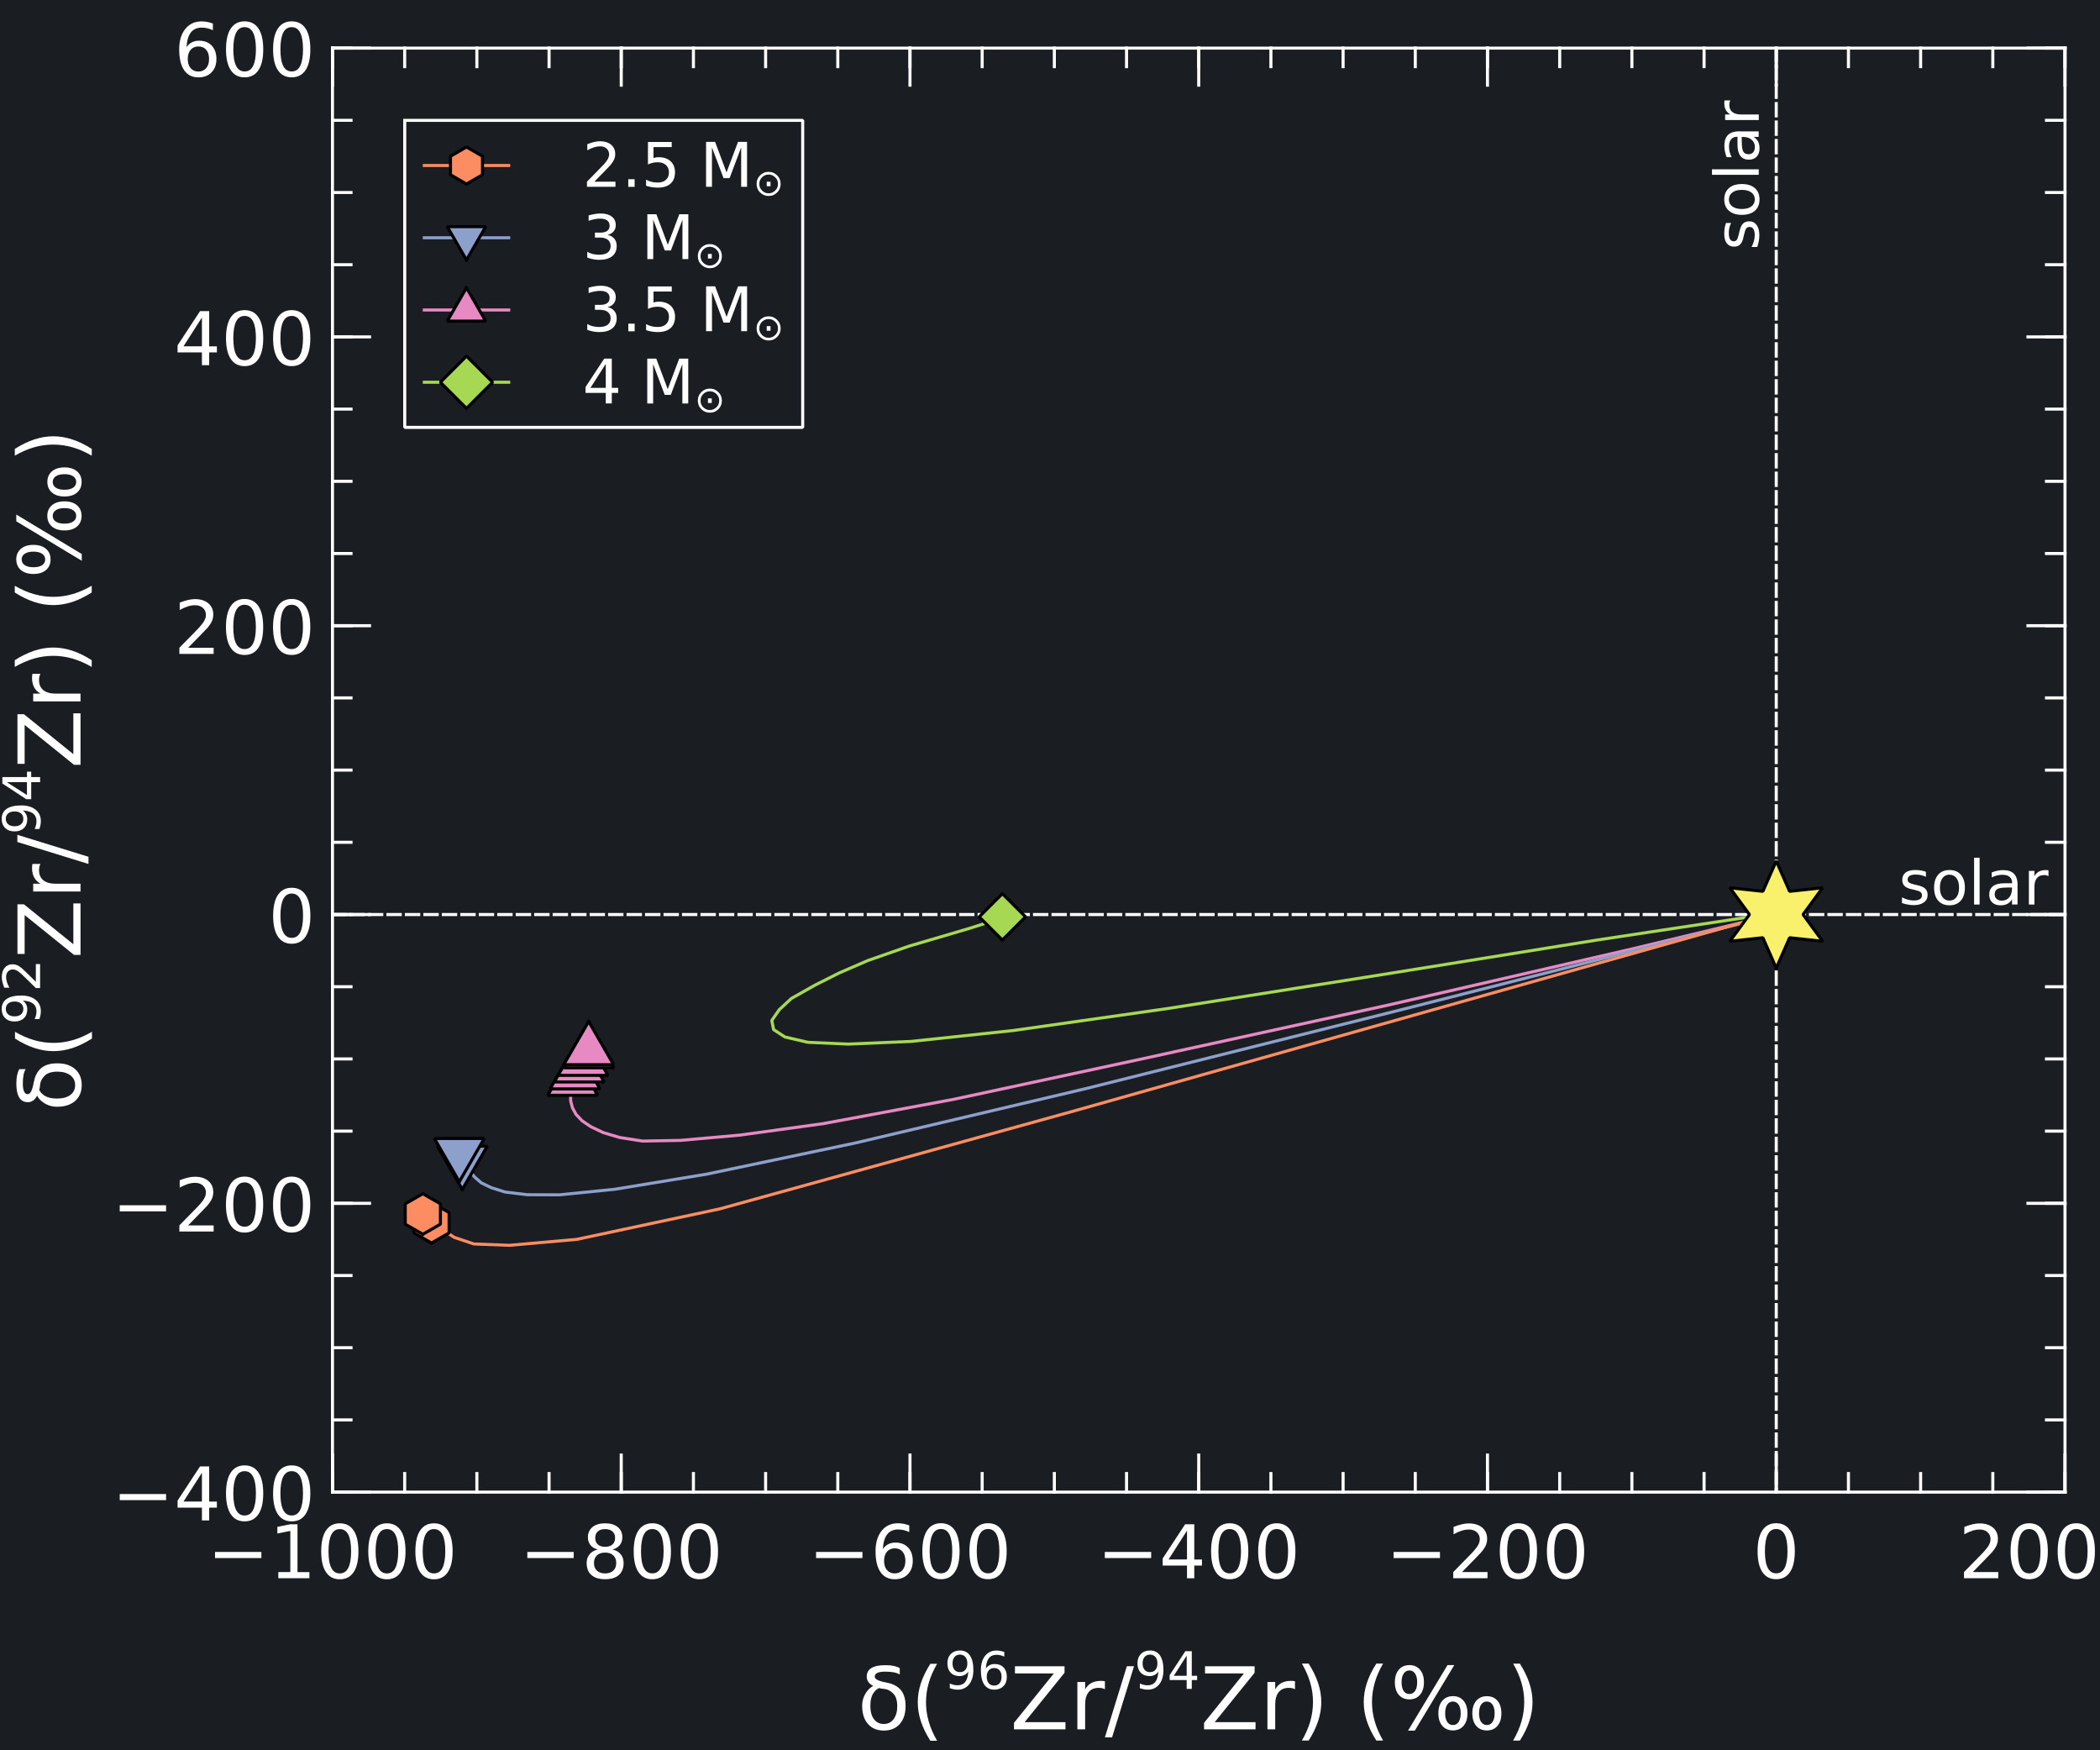 <?xml version="1.0" encoding="UTF-8" standalone="no"?>
<svg
   width="453.54px"
   height="377.95px"
   version="1.1"
   id="svg158"
   sodipodi:docname="stellar_models_3.svg"
   inkscape:version="1.3.2 (091e20ef0f, 2023-11-25)"
   xmlns:inkscape="http://www.inkscape.org/namespaces/inkscape"
   xmlns:sodipodi="http://sodipodi.sourceforge.net/DTD/sodipodi-0.dtd"
   xmlns:xlink="http://www.w3.org/1999/xlink"
   xmlns="http://www.w3.org/2000/svg"
   xmlns:svg="http://www.w3.org/2000/svg">
  <rect width="100%" height="100%" fill="#808080" stroke="none"/>
  <sodipodi:namedview
     id="namedview158"
     pagecolor="#ffffff"
     bordercolor="#000000"
     borderopacity="0.25"
     inkscape:showpageshadow="2"
     inkscape:pageopacity="0.0"
     inkscape:pagecheckerboard="0"
     inkscape:deskcolor="#d1d1d1"
     inkscape:zoom="1.2521497"
     inkscape:cx="300.28358"
     inkscape:cy="193.66694"
     inkscape:window-width="1888"
     inkscape:window-height="1021"
     inkscape:window-x="1948"
     inkscape:window-y="1098"
     inkscape:window-maximized="0"
     inkscape:current-layer="svg158" />
  <desc
     id="desc1">Veusz output document</desc>
  <defs
     id="defs6">
    <clipPath
       id="c0">
      <path
         d="m0,0l453.54,0l0,377.95l-453.54,0l0,-377.95"
         id="path1" />
    </clipPath>
    <clipPath
       id="c1">
      <path
         d="m91.31,27.94l18.89,0l0,15.6l-18.89,0l0,-15.6"
         id="path2" />
    </clipPath>
    <clipPath
       id="c2">
      <path
         d="m91.31,43.54l18.89,0l0,15.6l-18.89,0l0,-15.6"
         id="path3" />
    </clipPath>
    <clipPath
       id="c3">
      <path
         d="m91.31,59.14l18.89,0l0,15.6l-18.89,0l0,-15.6"
         id="path4" />
    </clipPath>
    <clipPath
       id="c4">
      <path
         d="m91.31,74.74l18.89,0l0,15.6l-18.89,0l0,-15.6"
         id="path5" />
    </clipPath>
    <clipPath
       id="c5">
      <path
         d="m71.81,10.39l374.17,0l0,311.81l-374.17,0l0,-311.81"
         id="path6" />
    </clipPath>
  </defs>
  <g
     stroke-linejoin="bevel"
     stroke-linecap="square"
     stroke="#000000"
     fill-rule="evenodd"
     id="g158">
    <g
       clip-path="url(#c0)"
       id="g12">
      <g
         fill="#1a1e22"
         stroke="none"
         stroke-width="0.1"
         id="g7">
        <path
           d="m0,0l453.54,0l0,377.95l-453.54,0l0,-377.95"
           id="path7" />
      </g>
      <g
         fill="#1a1e22"
         stroke-width="0.66"
         id="g8">
        <path
           d="m71.81,10.39l374.17,0l0,311.81l-374.17,0l0,-311.81"
           id="path8" />
      </g>
      <g
         fill="none"
         stroke="#aaaaaa"
         stroke-width="0.1"
         id="g9" />
      <g
         fill="#1a1e22"
         stroke="none"
         stroke-width="0.1"
         id="g10">
        <path
           d="m87.41,25.99l85.95,0l0,66.3l-85.95,0l0,-66.3"
           id="p0" />
      </g>
      <g
         fill="none"
         stroke="#ffffff"
         stroke-width="0.66"
         id="g11">
        <use
           xlink:href="#p0"
           id="use10" />
      </g>
    </g>
    <g
       clip-path="url(#c1)"
       id="g17">
      <g
         fill="none"
         stroke="#fc8d62"
         stroke-linecap="butt"
         stroke-width="0.66"
         id="g13">
        <path
           d="M100.75,35.74l0,0"
           id="path12" />
      </g>
      <g
         fill="none"
         stroke="#fc8d62"
         stroke-width="0.66"
         id="g14">
        <path
           d="M91.31,35.74l18.89,0"
           id="path13" />
      </g>
      <g
         fill="#fc8d62"
         stroke-linejoin="miter"
         stroke-width="0.66"
         id="g16">
        <g
           transform="translate(100.75,35.74)"
           id="g15">
          <path
             d="m0,4l3.46,-2l0,-4l-3.46,-2l-3.46,2l0,4l3.46,2"
             id="path14" />
        </g>
      </g>
    </g>
    <g
       fill="none"
       stroke="#ffffff"
       stroke-width="0.1"
       id="g18">
      <path
         d="m128.35,39.23l4.57,0l0,1.1l-6.15,0l0,-1.1c0.49,-0.51,1.17,-1.2,2.03,-2.07c0.85,-0.86,1.39,-1.42,1.62,-1.67c0.42,-0.47,0.71,-0.87,0.88,-1.19c0.16,-0.32,0.25,-0.64,0.25,-0.96c0,-0.51,-0.18,-0.93,-0.54,-1.26c-0.36,-0.32,-0.83,-0.48,-1.41,-0.48c-0.41,0,-0.84,0.07,-1.3,0.21c-0.45,0.14,-0.94,0.35,-1.46,0.65l0,-1.32c0.52,-0.21,1.02,-0.37,1.48,-0.48c0.45,-0.1,0.87,-0.16,1.26,-0.16c1,0,1.8,0.25,2.4,0.75c0.59,0.5,0.89,1.17,0.89,2.01c0,0.39,-0.07,0.77,-0.22,1.13c-0.14,0.35,-0.42,0.77,-0.81,1.26c-0.1,0.12,-0.45,0.48,-1.03,1.08c-0.57,0.6,-1.39,1.43,-2.45,2.51m7.33,-0.54l1.37,0l0,1.65l-1.37,0l0,-1.65m4.24,-8.04l5.14,0l0,1.1l-3.94,0l0,2.37c0.19,-0.06,0.38,-0.11,0.57,-0.14c0.19,-0.03,0.38,-0.04,0.57,-0.04c1.08,0,1.93,0.29,2.57,0.88c0.63,0.59,0.94,1.39,0.94,2.4c0,1.04,-0.32,1.85,-0.97,2.43c-0.64,0.57,-1.56,0.86,-2.74,0.86c-0.4,0,-0.82,-0.03,-1.24,-0.1c-0.42,-0.06,-0.85,-0.17,-1.3,-0.31l0,-1.31c0.38,0.21,0.79,0.36,1.2,0.47c0.41,0.1,0.85,0.15,1.31,0.15c0.75,0,1.34,-0.19,1.78,-0.59c0.43,-0.39,0.65,-0.92,0.65,-1.6c0,-0.67,-0.21,-1.2,-0.65,-1.6c-0.43,-0.39,-1.03,-0.59,-1.78,-0.59c-0.35,0,-0.69,0.03,-1.04,0.11c-0.34,0.07,-0.7,0.19,-1.06,0.36l0,-4.87m12.55,0l1.95,0l2.47,6.59l2.48,-6.59l1.95,0l0,9.69l-1.27,0l0,-8.51l-2.5,6.65l-1.31,0l-2.5,-6.65l0,8.51l-1.27,0l0,-9.69"
         fill="#ffffff"
         stroke="none"
         fill-opacity="1"
         id="path17" />
      <path
         d="m165.59,39.23l0.82,0l0,0.99l-0.82,0l0,-0.99m1.19,-1.39c-0.24,-0.1,-0.5,-0.15,-0.78,-0.15c-0.27,0,-0.53,0.05,-0.78,0.15c-0.23,0.1,-0.45,0.25,-0.65,0.45c-0.2,0.2,-0.34,0.41,-0.44,0.65c-0.09,0.23,-0.14,0.5,-0.14,0.78c0,0.27,0.04,0.53,0.14,0.77c0.09,0.23,0.24,0.45,0.44,0.65c0.19,0.19,0.41,0.34,0.65,0.45c0.24,0.1,0.5,0.15,0.78,0.15c0.27,0,0.53,-0.05,0.78,-0.15c0.23,-0.1,0.45,-0.25,0.65,-0.45c0.2,-0.2,0.35,-0.41,0.45,-0.65c0.09,-0.23,0.14,-0.49,0.14,-0.77c0,-0.28,-0.04,-0.54,-0.14,-0.78c-0.09,-0.23,-0.24,-0.45,-0.45,-0.65c-0.19,-0.19,-0.41,-0.34,-0.65,-0.45m-1.78,-0.54c0.3,-0.13,0.64,-0.19,1,-0.19c0.35,0,0.69,0.06,1,0.19c0.3,0.13,0.59,0.32,0.84,0.57c0.25,0.25,0.45,0.54,0.57,0.85c0.12,0.3,0.19,0.64,0.19,1c0,0.35,-0.06,0.68,-0.19,1c-0.12,0.3,-0.31,0.58,-0.57,0.84c-0.25,0.25,-0.53,0.44,-0.84,0.57c-0.3,0.13,-0.64,0.19,-1,0.19c-0.35,0,-0.69,-0.06,-1,-0.19c-0.3,-0.13,-0.59,-0.32,-0.84,-0.57c-0.25,-0.25,-0.45,-0.53,-0.57,-0.84c-0.12,-0.31,-0.19,-0.64,-0.19,-1c0,-0.36,0.06,-0.7,0.19,-1c0.12,-0.31,0.32,-0.59,0.57,-0.85c0.25,-0.25,0.53,-0.44,0.84,-0.57"
         fill="#ffffff"
         stroke="none"
         fill-opacity="1"
         id="path18" />
    </g>
    <g
       clip-path="url(#c2)"
       id="g23">
      <g
         fill="none"
         stroke="#8da0cb"
         stroke-linecap="butt"
         stroke-width="0.66"
         id="g19">
        <path
           d="M100.75,51.34l0,0"
           id="path19" />
      </g>
      <g
         fill="none"
         stroke="#8da0cb"
         stroke-width="0.66"
         id="g20">
        <path
           d="M91.31,51.34l18.89,0"
           id="path20" />
      </g>
      <g
         fill="#8da0cb"
         stroke-linejoin="miter"
         stroke-width="0.66"
         id="g22">
        <g
           transform="translate(100.75,51.34)"
           id="g21">
          <path
             d="m0,4.8l4.15,-7.2l-8.31,0l4.15,7.2"
             id="path21" />
        </g>
      </g>
    </g>
    <g
       fill="none"
       stroke="#ffffff"
       stroke-width="0.1"
       id="g24">
      <path
         d="m131.2,50.71c0.62,0.13,1.11,0.41,1.47,0.83c0.35,0.42,0.52,0.94,0.52,1.57c0,0.95,-0.32,1.69,-0.98,2.22c-0.65,0.52,-1.59,0.78,-2.8,0.78c-0.4,0,-0.82,-0.04,-1.25,-0.12c-0.43,-0.08,-0.87,-0.2,-1.33,-0.36l0,-1.26c0.36,0.21,0.76,0.37,1.19,0.48c0.43,0.1,0.88,0.16,1.35,0.16c0.82,0,1.44,-0.16,1.87,-0.48c0.43,-0.32,0.64,-0.79,0.64,-1.41c0,-0.57,-0.2,-1.01,-0.6,-1.34c-0.4,-0.32,-0.95,-0.48,-1.67,-0.48l-1.12,0l0,-1.07l1.18,0c0.64,0,1.13,-0.12,1.48,-0.38c0.34,-0.25,0.51,-0.62,0.51,-1.11c0,-0.49,-0.17,-0.87,-0.52,-1.14c-0.35,-0.26,-0.85,-0.39,-1.51,-0.39c-0.35,0,-0.74,0.03,-1.15,0.11c-0.41,0.07,-0.86,0.19,-1.35,0.36l0,-1.17c0.49,-0.13,0.96,-0.24,1.4,-0.31c0.43,-0.06,0.84,-0.1,1.23,-0.1c0.99,0,1.78,0.22,2.36,0.67c0.58,0.45,0.87,1.06,0.87,1.83c0,0.53,-0.15,0.98,-0.46,1.36c-0.3,0.37,-0.74,0.62,-1.31,0.76m8.59,-4.46l1.95,0l2.47,6.59l2.48,-6.59l1.95,0l0,9.69l-1.27,0l0,-8.51l-2.5,6.65l-1.31,0l-2.5,-6.65l0,8.51l-1.27,0l0,-9.69"
         fill="#ffffff"
         stroke="none"
         fill-opacity="1"
         id="path23" />
      <path
         d="m152.9,54.83l0.82,0l0,0.99l-0.82,0l0,-0.99m1.19,-1.39c-0.24,-0.1,-0.5,-0.15,-0.78,-0.15c-0.27,0,-0.53,0.05,-0.78,0.15c-0.23,0.1,-0.45,0.25,-0.65,0.45c-0.2,0.2,-0.34,0.41,-0.44,0.65c-0.09,0.23,-0.14,0.5,-0.14,0.78c0,0.27,0.04,0.53,0.14,0.77c0.09,0.23,0.24,0.45,0.44,0.65c0.19,0.19,0.41,0.34,0.65,0.45c0.24,0.1,0.5,0.15,0.78,0.15c0.27,0,0.53,-0.05,0.78,-0.15c0.23,-0.1,0.45,-0.25,0.65,-0.45c0.2,-0.2,0.35,-0.41,0.45,-0.65c0.09,-0.23,0.14,-0.49,0.14,-0.77c0,-0.28,-0.04,-0.54,-0.14,-0.78c-0.09,-0.23,-0.24,-0.45,-0.45,-0.65c-0.19,-0.19,-0.41,-0.34,-0.65,-0.45m-1.78,-0.54c0.3,-0.13,0.64,-0.19,1,-0.19c0.35,0,0.69,0.06,1,0.19c0.3,0.13,0.59,0.32,0.84,0.57c0.25,0.25,0.45,0.54,0.57,0.85c0.12,0.3,0.19,0.64,0.19,1c0,0.35,-0.06,0.68,-0.19,1c-0.12,0.3,-0.31,0.58,-0.57,0.84c-0.25,0.25,-0.53,0.44,-0.84,0.57c-0.3,0.13,-0.64,0.19,-1,0.19c-0.35,0,-0.69,-0.06,-1,-0.19c-0.3,-0.13,-0.59,-0.32,-0.84,-0.57c-0.25,-0.25,-0.45,-0.53,-0.57,-0.84c-0.12,-0.31,-0.19,-0.64,-0.19,-1c0,-0.36,0.06,-0.7,0.19,-1c0.12,-0.31,0.32,-0.59,0.57,-0.85c0.25,-0.25,0.53,-0.44,0.84,-0.57"
         fill="#ffffff"
         stroke="none"
         fill-opacity="1"
         id="path24" />
    </g>
    <g
       clip-path="url(#c3)"
       id="g29">
      <g
         fill="none"
         stroke="#e78ac3"
         stroke-linecap="butt"
         stroke-width="0.66"
         id="g25">
        <path
           d="M100.75,66.94l0,0"
           id="path25" />
      </g>
      <g
         fill="none"
         stroke="#e78ac3"
         stroke-width="0.66"
         id="g26">
        <path
           d="M91.31,66.94l18.89,0"
           id="path26" />
      </g>
      <g
         fill="#e78ac3"
         stroke-linejoin="miter"
         stroke-width="0.66"
         id="g28">
        <g
           transform="translate(100.75,66.94)"
           id="g27">
          <path
             d="m0,-4.8l4.15,7.2l-8.31,0l4.15,-7.2"
             id="path27" />
        </g>
      </g>
    </g>
    <g
       fill="none"
       stroke="#ffffff"
       stroke-width="0.1"
       id="g30">
      <path
         d="m131.2,66.31c0.62,0.13,1.11,0.41,1.47,0.83c0.35,0.42,0.52,0.94,0.52,1.57c0,0.95,-0.32,1.69,-0.98,2.22c-0.65,0.52,-1.59,0.78,-2.8,0.78c-0.4,0,-0.82,-0.04,-1.25,-0.12c-0.43,-0.08,-0.87,-0.2,-1.33,-0.36l0,-1.26c0.36,0.21,0.76,0.37,1.19,0.48c0.43,0.1,0.88,0.16,1.35,0.16c0.82,0,1.44,-0.16,1.87,-0.48c0.43,-0.32,0.64,-0.79,0.64,-1.41c0,-0.57,-0.2,-1.01,-0.6,-1.34c-0.4,-0.32,-0.95,-0.48,-1.67,-0.48l-1.12,0l0,-1.07l1.18,0c0.64,0,1.13,-0.12,1.48,-0.38c0.34,-0.25,0.51,-0.62,0.51,-1.11c0,-0.49,-0.17,-0.87,-0.52,-1.14c-0.35,-0.26,-0.85,-0.39,-1.51,-0.39c-0.35,0,-0.74,0.03,-1.15,0.11c-0.41,0.07,-0.86,0.19,-1.35,0.36l0,-1.17c0.49,-0.13,0.96,-0.24,1.4,-0.31c0.43,-0.06,0.84,-0.1,1.23,-0.1c0.99,0,1.78,0.22,2.36,0.67c0.58,0.45,0.87,1.06,0.87,1.83c0,0.53,-0.15,0.98,-0.46,1.36c-0.3,0.37,-0.74,0.62,-1.31,0.76m4.48,3.57l1.37,0l0,1.65l-1.37,0l0,-1.65m4.24,-8.04l5.14,0l0,1.1l-3.94,0l0,2.37c0.19,-0.06,0.38,-0.11,0.57,-0.14c0.19,-0.03,0.38,-0.04,0.57,-0.04c1.08,0,1.93,0.29,2.57,0.88c0.63,0.59,0.94,1.39,0.94,2.4c0,1.04,-0.32,1.85,-0.97,2.43c-0.64,0.57,-1.56,0.86,-2.74,0.86c-0.4,0,-0.82,-0.03,-1.24,-0.1c-0.42,-0.06,-0.85,-0.17,-1.3,-0.31l0,-1.31c0.38,0.21,0.79,0.36,1.2,0.47c0.41,0.1,0.85,0.15,1.31,0.15c0.75,0,1.34,-0.19,1.78,-0.59c0.43,-0.39,0.65,-0.92,0.65,-1.6c0,-0.67,-0.21,-1.2,-0.65,-1.6c-0.43,-0.39,-1.03,-0.59,-1.78,-0.59c-0.35,0,-0.69,0.03,-1.04,0.11c-0.34,0.07,-0.7,0.19,-1.06,0.36l0,-4.87m12.55,0l1.95,0l2.47,6.59l2.48,-6.59l1.95,0l0,9.69l-1.27,0l0,-8.51l-2.5,6.65l-1.31,0l-2.5,-6.65l0,8.51l-1.27,0l0,-9.69"
         fill="#ffffff"
         stroke="none"
         fill-opacity="1"
         id="path29" />
      <path
         d="m165.59,70.43l0.82,0l0,0.99l-0.82,0l0,-0.99m1.19,-1.39c-0.24,-0.1,-0.5,-0.15,-0.78,-0.15c-0.27,0,-0.53,0.05,-0.78,0.15c-0.23,0.1,-0.45,0.25,-0.65,0.45c-0.2,0.2,-0.34,0.41,-0.44,0.65c-0.09,0.23,-0.14,0.5,-0.14,0.78c0,0.27,0.04,0.53,0.14,0.77c0.09,0.23,0.24,0.45,0.44,0.65c0.19,0.19,0.41,0.34,0.65,0.45c0.24,0.1,0.5,0.15,0.78,0.15c0.27,0,0.53,-0.05,0.78,-0.15c0.23,-0.1,0.45,-0.25,0.65,-0.45c0.2,-0.2,0.35,-0.41,0.45,-0.65c0.09,-0.23,0.14,-0.49,0.14,-0.77c0,-0.28,-0.04,-0.54,-0.14,-0.78c-0.09,-0.23,-0.24,-0.45,-0.45,-0.65c-0.19,-0.19,-0.41,-0.34,-0.65,-0.45m-1.78,-0.54c0.3,-0.13,0.64,-0.19,1,-0.19c0.35,0,0.69,0.06,1,0.19c0.3,0.13,0.59,0.32,0.84,0.57c0.25,0.25,0.45,0.54,0.57,0.85c0.12,0.3,0.19,0.64,0.19,1c0,0.35,-0.06,0.68,-0.19,1c-0.12,0.3,-0.31,0.58,-0.57,0.84c-0.25,0.25,-0.53,0.44,-0.84,0.57c-0.3,0.13,-0.64,0.19,-1,0.19c-0.35,0,-0.69,-0.06,-1,-0.19c-0.3,-0.13,-0.59,-0.32,-0.84,-0.57c-0.25,-0.25,-0.45,-0.53,-0.57,-0.84c-0.12,-0.31,-0.19,-0.64,-0.19,-1c0,-0.36,0.06,-0.7,0.19,-1c0.12,-0.31,0.32,-0.59,0.57,-0.85c0.25,-0.25,0.53,-0.44,0.84,-0.57"
         fill="#ffffff"
         stroke="none"
         fill-opacity="1"
         id="path30" />
    </g>
    <g
       clip-path="url(#c4)"
       id="g35">
      <g
         fill="none"
         stroke="#a6d854"
         stroke-linecap="butt"
         stroke-width="0.66"
         id="g31">
        <path
           d="M100.75,82.54l0,0"
           id="path31" />
      </g>
      <g
         fill="none"
         stroke="#a6d854"
         stroke-width="0.66"
         id="g32">
        <path
           d="M91.31,82.54l18.89,0"
           id="path32" />
      </g>
      <g
         fill="#a6d854"
         stroke-linejoin="miter"
         stroke-width="0.66"
         id="g34">
        <g
           transform="translate(100.75,82.54)"
           id="g33">
          <path
             d="m0,5.65l5.65,-5.65l-5.65,-5.65l-5.65,5.65l5.65,5.65"
             id="path33" />
        </g>
      </g>
    </g>
    <g
       fill="none"
       stroke="#ffffff"
       stroke-width="0.1"
       id="g36">
      <path
         d="m130.83,78.58l-3.31,5.17l3.31,0l0,-5.17m-0.34,-1.14l1.64,0l0,6.31l1.38,0l0,1.09l-1.38,0l0,2.28l-1.3,0l0,-2.28l-4.37,0l0,-1.26l4.03,-6.14m9.3,0l1.95,0l2.47,6.59l2.48,-6.59l1.95,0l0,9.69l-1.27,0l0,-8.51l-2.5,6.65l-1.31,0l-2.5,-6.65l0,8.51l-1.27,0l0,-9.69"
         fill="#ffffff"
         stroke="none"
         fill-opacity="1"
         id="path35" />
      <path
         d="m152.9,86.03l0.82,0l0,0.99l-0.82,0l0,-0.99m1.19,-1.39c-0.24,-0.1,-0.5,-0.15,-0.78,-0.15c-0.27,0,-0.53,0.05,-0.78,0.15c-0.23,0.1,-0.45,0.25,-0.65,0.45c-0.2,0.2,-0.34,0.41,-0.44,0.65c-0.09,0.23,-0.14,0.5,-0.14,0.78c0,0.27,0.04,0.53,0.14,0.77c0.09,0.23,0.24,0.45,0.44,0.65c0.19,0.19,0.41,0.34,0.65,0.45c0.24,0.1,0.5,0.15,0.78,0.15c0.27,0,0.53,-0.05,0.78,-0.15c0.23,-0.1,0.45,-0.25,0.65,-0.45c0.2,-0.2,0.35,-0.41,0.45,-0.65c0.09,-0.23,0.14,-0.49,0.14,-0.77c0,-0.28,-0.04,-0.54,-0.14,-0.78c-0.09,-0.23,-0.24,-0.45,-0.45,-0.65c-0.19,-0.19,-0.41,-0.34,-0.65,-0.45m-1.78,-0.54c0.3,-0.13,0.64,-0.19,1,-0.19c0.35,0,0.69,0.06,1,0.19c0.3,0.13,0.59,0.32,0.84,0.57c0.25,0.25,0.45,0.54,0.57,0.85c0.12,0.3,0.19,0.64,0.19,1c0,0.35,-0.06,0.68,-0.19,1c-0.12,0.3,-0.31,0.58,-0.57,0.84c-0.25,0.25,-0.53,0.44,-0.84,0.57c-0.3,0.13,-0.64,0.19,-1,0.19c-0.35,0,-0.69,-0.06,-1,-0.19c-0.3,-0.13,-0.59,-0.32,-0.84,-0.57c-0.25,-0.25,-0.45,-0.53,-0.57,-0.84c-0.12,-0.31,-0.19,-0.64,-0.19,-1c0,-0.36,0.06,-0.7,0.19,-1c0.12,-0.31,0.32,-0.59,0.57,-0.85c0.25,-0.25,0.53,-0.44,0.84,-0.57"
         fill="#ffffff"
         stroke="none"
         fill-opacity="1"
         id="path36" />
    </g>
    <g
       clip-path="url(#c0)"
       id="g40">
      <g
         fill="none"
         stroke="#ffffff"
         stroke-width="0.1"
         id="g39">
        <path
           d="m415.95,188.23l0,1.12c-0.33,-0.17,-0.68,-0.3,-1.05,-0.38c-0.36,-0.08,-0.74,-0.12,-1.13,-0.12c-0.59,0,-1.03,0.09,-1.33,0.27c-0.29,0.18,-0.44,0.45,-0.44,0.81c0,0.27,0.1,0.49,0.31,0.65c0.21,0.15,0.63,0.3,1.27,0.45l0.4,0.09c0.84,0.18,1.45,0.43,1.8,0.76c0.35,0.33,0.53,0.79,0.53,1.38c0,0.67,-0.26,1.2,-0.8,1.6c-0.53,0.39,-1.26,0.59,-2.2,0.59c-0.38,0,-0.79,-0.03,-1.21,-0.11c-0.42,-0.07,-0.86,-0.18,-1.33,-0.34l0,-1.23c0.44,0.22,0.87,0.4,1.3,0.51c0.42,0.11,0.85,0.17,1.27,0.17c0.56,0,0.99,-0.09,1.3,-0.28c0.3,-0.19,0.45,-0.46,0.45,-0.81c0,-0.32,-0.1,-0.57,-0.32,-0.74c-0.21,-0.17,-0.69,-0.33,-1.43,-0.5l-0.41,-0.09c-0.74,-0.15,-1.27,-0.39,-1.6,-0.71c-0.32,-0.32,-0.49,-0.76,-0.49,-1.32c0,-0.68,0.24,-1.21,0.72,-1.58c0.48,-0.37,1.17,-0.55,2.06,-0.55c0.44,0,0.85,0.03,1.24,0.09c0.38,0.06,0.74,0.16,1.07,0.29m5.1,0.62c-0.64,0,-1.14,0.25,-1.51,0.75c-0.37,0.5,-0.55,1.18,-0.55,2.05c0,0.86,0.18,1.55,0.55,2.05c0.37,0.5,0.87,0.75,1.52,0.75c0.63,0,1.14,-0.25,1.51,-0.75c0.37,-0.5,0.55,-1.18,0.55,-2.05c0,-0.86,-0.18,-1.54,-0.55,-2.04c-0.37,-0.5,-0.87,-0.75,-1.51,-0.75m0,-1.01c1.03,0,1.85,0.33,2.44,1.01c0.59,0.67,0.88,1.61,0.88,2.8c0,1.19,-0.29,2.12,-0.88,2.8c-0.59,0.67,-1.4,1.01,-2.44,1.01c-1.04,0,-1.86,-0.33,-2.45,-1.01c-0.59,-0.67,-0.88,-1.61,-0.88,-2.8c0,-1.19,0.29,-2.12,0.88,-2.8c0.59,-0.67,1.4,-1.01,2.45,-1.01m5.31,-2.65l1.19,0l0,10.1l-1.19,0l0,-10.1m7,6.44c-0.96,0,-1.63,0.11,-2,0.33c-0.37,0.22,-0.55,0.59,-0.55,1.12c0,0.42,0.13,0.76,0.41,1c0.27,0.24,0.65,0.37,1.13,0.37c0.66,0,1.19,-0.23,1.59,-0.7c0.4,-0.46,0.6,-1.09,0.6,-1.87l0,-0.26l-1.18,0m2.38,-0.49l0,4.15l-1.19,0l0,-1.1c-0.27,0.44,-0.61,0.76,-1.01,0.97c-0.4,0.21,-0.9,0.31,-1.49,0.31c-0.74,0,-1.33,-0.2,-1.77,-0.62c-0.43,-0.41,-0.65,-0.97,-0.65,-1.67c0,-0.81,0.27,-1.43,0.82,-1.85c0.54,-0.41,1.36,-0.62,2.45,-0.62l1.67,0l0,-0.11c0,-0.55,-0.18,-0.97,-0.54,-1.27c-0.36,-0.3,-0.86,-0.45,-1.52,-0.45c-0.41,0,-0.82,0.04,-1.21,0.14c-0.39,0.09,-0.77,0.24,-1.13,0.44l0,-1.1c0.43,-0.16,0.86,-0.29,1.27,-0.37c0.41,-0.08,0.81,-0.12,1.2,-0.12c1.05,0,1.83,0.27,2.35,0.81c0.51,0.54,0.77,1.37,0.77,2.48m6.67,-2c-0.13,-0.07,-0.28,-0.13,-0.43,-0.17c-0.15,-0.03,-0.33,-0.05,-0.52,-0.05c-0.67,0,-1.19,0.21,-1.55,0.65c-0.36,0.43,-0.54,1.07,-0.54,1.89l0,3.83l-1.2,0l0,-7.27l1.2,0l0,1.12c0.25,-0.44,0.57,-0.76,0.98,-0.98c0.4,-0.21,0.89,-0.32,1.46,-0.32c0.08,0,0.17,0,0.27,0.01c0.09,0.01,0.2,0.02,0.33,0.04l0,1.22"
           fill="#ffffff"
           stroke="none"
           fill-opacity="1"
           id="path37" />
        <g
           transform="matrix(0 -1 1 0 379.8 54.04)"
           id="g38">
          <path
             d="m5.89,-7.05l0,1.12c-0.33,-0.17,-0.68,-0.3,-1.05,-0.38c-0.36,-0.08,-0.74,-0.12,-1.13,-0.12c-0.59,0,-1.03,0.09,-1.33,0.27c-0.29,0.18,-0.44,0.45,-0.44,0.81c0,0.27,0.1,0.49,0.31,0.65c0.21,0.15,0.63,0.3,1.27,0.45l0.4,0.09c0.84,0.18,1.45,0.43,1.8,0.76c0.35,0.33,0.53,0.79,0.53,1.38c0,0.67,-0.26,1.2,-0.8,1.6c-0.53,0.39,-1.26,0.59,-2.2,0.59c-0.38,0,-0.79,-0.03,-1.21,-0.11c-0.42,-0.07,-0.86,-0.18,-1.33,-0.34l0,-1.23c0.44,0.22,0.87,0.4,1.3,0.51c0.42,0.11,0.85,0.17,1.27,0.17c0.56,0,0.99,-0.09,1.3,-0.28c0.3,-0.19,0.45,-0.46,0.45,-0.81c0,-0.32,-0.1,-0.57,-0.32,-0.74c-0.21,-0.17,-0.69,-0.33,-1.43,-0.5l-0.41,-0.09c-0.74,-0.15,-1.27,-0.39,-1.6,-0.71c-0.32,-0.32,-0.49,-0.76,-0.49,-1.32c0,-0.68,0.24,-1.21,0.72,-1.58c0.48,-0.37,1.17,-0.55,2.06,-0.55c0.44,0,0.85,0.03,1.24,0.09c0.38,0.06,0.74,0.16,1.07,0.29m5.1,0.62c-0.64,0,-1.14,0.25,-1.51,0.75c-0.37,0.5,-0.55,1.18,-0.55,2.05c0,0.86,0.18,1.55,0.55,2.05c0.37,0.5,0.87,0.75,1.52,0.75c0.63,0,1.14,-0.25,1.51,-0.75c0.37,-0.5,0.55,-1.18,0.55,-2.05c0,-0.86,-0.18,-1.54,-0.55,-2.04c-0.37,-0.5,-0.87,-0.75,-1.51,-0.75m0,-1.01c1.03,0,1.85,0.33,2.44,1.01c0.59,0.67,0.88,1.61,0.88,2.8c0,1.19,-0.29,2.12,-0.88,2.8c-0.59,0.67,-1.4,1.01,-2.44,1.01c-1.04,0,-1.86,-0.33,-2.45,-1.01c-0.59,-0.67,-0.88,-1.61,-0.88,-2.8c0,-1.19,0.29,-2.12,0.88,-2.8c0.59,-0.67,1.4,-1.01,2.45,-1.01m5.31,-2.65l1.19,0l0,10.1l-1.19,0l0,-10.1m7,6.44c-0.96,0,-1.63,0.11,-2,0.33c-0.37,0.22,-0.55,0.59,-0.55,1.12c0,0.42,0.13,0.76,0.41,1c0.27,0.24,0.65,0.37,1.13,0.37c0.66,0,1.19,-0.23,1.59,-0.7c0.4,-0.46,0.6,-1.09,0.6,-1.87l0,-0.26l-1.18,0m2.38,-0.49l0,4.15l-1.19,0l0,-1.1c-0.27,0.44,-0.61,0.76,-1.01,0.97c-0.4,0.21,-0.9,0.31,-1.49,0.31c-0.74,0,-1.33,-0.2,-1.77,-0.62c-0.43,-0.41,-0.65,-0.97,-0.65,-1.67c0,-0.81,0.27,-1.43,0.82,-1.85c0.54,-0.41,1.36,-0.62,2.45,-0.62l1.67,0l0,-0.11c0,-0.55,-0.18,-0.97,-0.54,-1.27c-0.36,-0.3,-0.86,-0.45,-1.52,-0.45c-0.41,0,-0.82,0.04,-1.21,0.14c-0.39,0.09,-0.77,0.24,-1.13,0.44l0,-1.1c0.43,-0.16,0.86,-0.29,1.27,-0.37c0.41,-0.08,0.81,-0.12,1.2,-0.12c1.05,0,1.83,0.27,2.35,0.81c0.51,0.54,0.77,1.37,0.77,2.48m6.67,-2c-0.13,-0.07,-0.28,-0.13,-0.43,-0.17c-0.15,-0.03,-0.33,-0.05,-0.52,-0.05c-0.67,0,-1.19,0.21,-1.55,0.65c-0.36,0.43,-0.54,1.07,-0.54,1.89l0,3.83l-1.2,0l0,-7.27l1.2,0l0,1.12c0.25,-0.44,0.57,-0.76,0.98,-0.98c0.4,-0.21,0.89,-0.32,1.46,-0.32c0.08,0,0.17,0,0.27,0.01c0.09,0.01,0.2,0.02,0.33,0.04l0,1.22"
             fill="#ffffff"
             stroke="none"
             fill-opacity="1"
             id="path38" />
        </g>
      </g>
    </g>
    <g
       clip-path="url(#c5)"
       id="g122">
      <g
         fill="none"
         stroke="#ffffff"
         stroke-dasharray="2.66,1.33"
         stroke-width="0.66"
         id="g41">
        <polyline
           fill="none"
           points="383.62,10.39 383.62,16.75 383.62,23.12 383.62,29.48 383.62,35.84 383.62,42.21 383.62,48.57 383.62,54.93 383.62,61.3 383.62,67.66 383.62,74.02 383.62,80.39 383.62,86.75 383.62,93.11 383.62,99.48 383.62,105.84 383.62,112.2 383.62,118.57 383.62,124.93 383.62,131.3 383.62,137.66 383.62,144.02 383.62,150.39 383.62,156.75 383.62,163.11 383.62,169.48 383.62,175.84 383.62,182.2 383.62,188.57 383.62,194.93 383.62,201.29 383.62,207.66 383.62,214.02 383.62,220.38 383.62,226.75 383.62,233.11 383.62,239.47 383.62,245.84 383.62,252.2 383.62,258.56 383.62,264.93 383.62,271.29 383.62,277.66 383.62,284.02 383.62,290.38 383.62,296.75 383.62,303.11 383.62,309.47 383.62,315.84 383.62,322.2"
           id="polyline40" />
      </g>
      <g
         fill="none"
         stroke="#ffffff"
         stroke-dasharray="2.66,1.33"
         stroke-width="0.66"
         id="g42">
        <polyline
           fill="none"
           points="71.81,197.48 79.44,197.48 87.08,197.48 94.71,197.48 102.35,197.48 109.99,197.48 117.62,197.48 125.26,197.48 132.9,197.48 140.53,197.48 148.17,197.48 155.8,197.48 163.44,197.48 171.08,197.48 178.71,197.48 186.35,197.48 193.99,197.48 201.62,197.48 209.26,197.48 216.89,197.48 224.53,197.48 232.17,197.48 239.8,197.48 247.44,197.48 255.07,197.48 262.71,197.48 270.35,197.48 277.98,197.48 285.62,197.48 293.26,197.48 300.89,197.48 308.53,197.48 316.16,197.48 323.8,197.48 331.44,197.48 339.07,197.48 346.71,197.48 354.35,197.48 361.98,197.48 369.62,197.48 377.25,197.48 384.89,197.48 392.53,197.48 400.16,197.48 407.8,197.48 415.43,197.48 423.07,197.48 430.71,197.48 438.34,197.48 445.98,197.48"
           id="polyline41" />
      </g>
      <g
         fill="none"
         stroke="#a6d854"
         stroke-width="0.66"
         id="g43">
        <polyline
           fill="none"
           points="383.62,197.47 376.99,198.13 344.64,203.03 297.03,210.69 252.18,217.78 218.81,222.53 196.8,224.88 183.18,225.46 174.47,225.07 169.52,223.92 167.08,222.33 166.68,220.36 168.3,218.03 170.92,215.6 176.03,212.72 181.26,210.09 187.4,207.43 196.28,204.32 209.14,200.54 217.41,197.92 216.48,197.98"
           id="polyline42" />
      </g>
      <g
         fill="#a6d854"
         stroke-linejoin="miter"
         stroke-width="0.66"
         id="g64">
        <g
           transform="matrix(0 0 0 0 383.62 197.47)"
           id="g44">
          <path
             d="m0,5.01l5.01,-5.01l-5.01,-5.01l-5.01,5.01l5.01,5.01"
             id="p1" />
        </g>
        <g
           transform="matrix(0 0 0 0 376.99 198.13)"
           id="g45">
          <use
             xlink:href="#p1"
             id="use44" />
        </g>
        <g
           transform="matrix(0 0 0 0 344.64 203.03)"
           id="g46">
          <use
             xlink:href="#p1"
             id="use45" />
        </g>
        <g
           transform="matrix(0 0 0 0 297.03 210.69)"
           id="g47">
          <use
             xlink:href="#p1"
             id="use46" />
        </g>
        <g
           transform="matrix(0 0 0 0 252.18 217.78)"
           id="g48">
          <use
             xlink:href="#p1"
             id="use47" />
        </g>
        <g
           transform="matrix(0 0 0 0 218.81 222.53)"
           id="g49">
          <use
             xlink:href="#p1"
             id="use48" />
        </g>
        <g
           transform="matrix(0 0 0 0 196.8 224.88)"
           id="g50">
          <use
             xlink:href="#p1"
             id="use49" />
        </g>
        <g
           transform="matrix(0 0 0 0 183.18 225.46)"
           id="g51">
          <use
             xlink:href="#p1"
             id="use50" />
        </g>
        <g
           transform="matrix(0 0 0 0 174.47 225.07)"
           id="g52">
          <use
             xlink:href="#p1"
             id="use51" />
        </g>
        <g
           transform="matrix(0 0 0 0 169.52 223.92)"
           id="g53">
          <use
             xlink:href="#p1"
             id="use52" />
        </g>
        <g
           transform="matrix(0 0 0 0 167.08 222.33)"
           id="g54">
          <use
             xlink:href="#p1"
             id="use53" />
        </g>
        <g
           transform="matrix(0 0 0 0 166.68 220.36)"
           id="g55">
          <use
             xlink:href="#p1"
             id="use54" />
        </g>
        <g
           transform="matrix(0 0 0 0 168.3 218.03)"
           id="g56">
          <use
             xlink:href="#p1"
             id="use55" />
        </g>
        <g
           transform="matrix(0 0 0 0 170.92 215.6)"
           id="g57">
          <use
             xlink:href="#p1"
             id="use56" />
        </g>
        <g
           transform="matrix(0 0 0 0 176.03 212.72)"
           id="g58">
          <use
             xlink:href="#p1"
             id="use57" />
        </g>
        <g
           transform="matrix(0 0 0 0 181.26 210.09)"
           id="g59">
          <use
             xlink:href="#p1"
             id="use58" />
        </g>
        <g
           transform="matrix(0 0 0 0 187.4 207.43)"
           id="g60">
          <use
             xlink:href="#p1"
             id="use59" />
        </g>
        <g
           transform="matrix(0 0 0 0 196.28 204.32)"
           id="g61">
          <use
             xlink:href="#p1"
             id="use60" />
        </g>
        <g
           transform="matrix(0 0 0 0 209.14 200.54)"
           id="g62">
          <use
             xlink:href="#p1"
             id="use61" />
        </g>
        <g
           transform="matrix(0 0 0 0 217.41 197.92)"
           id="g63">
          <use
             xlink:href="#p1"
             id="use62" />
        </g>
        <use
           xlink:href="#p1"
           x="216.48"
           y="197.98"
           id="use63" />
      </g>
      <g
         fill="none"
         stroke="#e78ac3"
         stroke-width="0.66"
         id="g65">
        <polyline
           fill="none"
           points="383.62,197.47 383.62,197.47 379.92,198.32 352.68,204.86 299.91,217.01 246.63,228.66 206.14,237.35 177.83,242.63 159.81,245.11 147,246.25 138.79,246.4 133.86,245.63 130.28,244.57 127.63,243.31 125.73,242.03 124.4,240.63 123.63,239.2 123.24,237.7 123.25,236.19 123.4,234.74 123.69,233.4 124.2,232.02 125.1,230.53 125.92,229.1 127.2,227.47 127.14,226.79"
           id="polyline64" />
      </g>
      <g
         fill="#e78ac3"
         stroke-linejoin="miter"
         stroke-width="0.66"
         id="g89">
        <g
           transform="matrix(0 0 0 0 383.62 197.47)"
           id="g66">
          <path
             d="m0,-6.22l5.38,9.33l-10.77,0l5.38,-9.33"
             id="p2" />
          <use
             xlink:href="#p2"
             id="use65" />
        </g>
        <g
           transform="matrix(0 0 0 0 379.92 198.32)"
           id="g67">
          <use
             xlink:href="#p2"
             id="use66" />
        </g>
        <g
           transform="matrix(0 0 0 0 352.68 204.86)"
           id="g68">
          <use
             xlink:href="#p2"
             id="use67" />
        </g>
        <g
           transform="matrix(0 0 0 0 299.91 217.01)"
           id="g69">
          <use
             xlink:href="#p2"
             id="use68" />
        </g>
        <g
           transform="matrix(0 0 0 0 246.63 228.66)"
           id="g70">
          <use
             xlink:href="#p2"
             id="use69" />
        </g>
        <g
           transform="matrix(0 0 0 0 206.14 237.35)"
           id="g71">
          <use
             xlink:href="#p2"
             id="use70" />
        </g>
        <g
           transform="matrix(0 0 0 0 177.83 242.63)"
           id="g72">
          <use
             xlink:href="#p2"
             id="use71" />
        </g>
        <g
           transform="matrix(0 0 0 0 159.81 245.11)"
           id="g73">
          <use
             xlink:href="#p2"
             id="use72" />
        </g>
        <g
           transform="matrix(0 0 0 0 147 246.25)"
           id="g74">
          <use
             xlink:href="#p2"
             id="use73" />
        </g>
        <g
           transform="matrix(0 0 0 0 138.79 246.4)"
           id="g75">
          <use
             xlink:href="#p2"
             id="use74" />
        </g>
        <g
           transform="matrix(0 0 0 0 133.86 245.63)"
           id="g76">
          <use
             xlink:href="#p2"
             id="use75" />
        </g>
        <g
           transform="matrix(0 0 0 0 130.28 244.57)"
           id="g77">
          <use
             xlink:href="#p2"
             id="use76" />
        </g>
        <g
           transform="matrix(0 0 0 0 127.63 243.31)"
           id="g78">
          <use
             xlink:href="#p2"
             id="use77" />
        </g>
        <g
           transform="matrix(0 0 0 0 125.73 242.03)"
           id="g79">
          <use
             xlink:href="#p2"
             id="use78" />
        </g>
        <g
           transform="matrix(0 0 0 0 124.4 240.63)"
           id="g80">
          <use
             xlink:href="#p2"
             id="use79" />
        </g>
        <g
           transform="matrix(0 0 0 0 123.63 239.2)"
           id="g81">
          <use
             xlink:href="#p2"
             id="use80" />
        </g>
        <g
           transform="matrix(0 0 0 0 123.24 237.7)"
           id="g82">
          <use
             xlink:href="#p2"
             id="use81" />
        </g>
        <g
           transform="matrix(0 0 0 0 123.25 236.19)"
           id="g83">
          <use
             xlink:href="#p2"
             id="use82" />
        </g>
        <g
           transform="matrix(0 0 0 0 123.4 234.74)"
           id="g84">
          <use
             xlink:href="#p2"
             id="use83" />
        </g>
        <use
           xlink:href="#p2"
           x="123.69"
           y="233.4"
           id="use84" />
        <use
           xlink:href="#p2"
           x="124.2"
           y="232.02"
           id="use85" />
        <use
           xlink:href="#p2"
           x="125.1"
           y="230.53"
           id="use86" />
        <use
           xlink:href="#p2"
           x="125.92"
           y="229.1"
           id="use87" />
        <use
           xlink:href="#p2"
           x="127.2"
           y="227.47"
           id="use88" />
        <use
           xlink:href="#p2"
           x="127.14"
           y="226.79"
           id="use89" />
      </g>
      <g
         fill="none"
         stroke="#8da0cb"
         stroke-width="0.66"
         id="g90">
        <polyline
           fill="none"
           points="383.62,197.47 363.82,202.49 302.26,218.13 234.47,235.08 184.64,246.83 152.59,253.55 132.81,256.8 120.81,258.01 113.84,257.98 109.06,257.4 106.12,256.47 103.96,255.43 102.6,254.25 101.53,253.05 100.65,251.93 99.85,250.62 99.2,248.95"
           id="polyline89" />
      </g>
      <g
         fill="#8da0cb"
         stroke-linejoin="miter"
         stroke-width="0.66"
         id="g106">
        <g
           transform="matrix(0 0 0 0 383.62 197.47)"
           id="g91">
          <path
             d="m0,6.22l5.38,-9.33l-10.77,0l5.38,9.33"
             id="p3" />
        </g>
        <g
           transform="matrix(0 0 0 0 363.82 202.49)"
           id="g92">
          <use
             xlink:href="#p3"
             id="use91" />
        </g>
        <g
           transform="matrix(0 0 0 0 302.26 218.13)"
           id="g93">
          <use
             xlink:href="#p3"
             id="use92" />
        </g>
        <g
           transform="matrix(0 0 0 0 234.47 235.08)"
           id="g94">
          <use
             xlink:href="#p3"
             id="use93" />
        </g>
        <g
           transform="matrix(0 0 0 0 184.64 246.83)"
           id="g95">
          <use
             xlink:href="#p3"
             id="use94" />
        </g>
        <g
           transform="matrix(0 0 0 0 152.59 253.55)"
           id="g96">
          <use
             xlink:href="#p3"
             id="use95" />
        </g>
        <g
           transform="matrix(0 0 0 0 132.81 256.8)"
           id="g97">
          <use
             xlink:href="#p3"
             id="use96" />
        </g>
        <g
           transform="matrix(0 0 0 0 120.81 258.01)"
           id="g98">
          <use
             xlink:href="#p3"
             id="use97" />
        </g>
        <g
           transform="matrix(0 0 0 0 113.84 257.98)"
           id="g99">
          <use
             xlink:href="#p3"
             id="use98" />
        </g>
        <g
           transform="matrix(0 0 0 0 109.06 257.4)"
           id="g100">
          <use
             xlink:href="#p3"
             id="use99" />
        </g>
        <g
           transform="matrix(0 0 0 0 106.12 256.47)"
           id="g101">
          <use
             xlink:href="#p3"
             id="use100" />
        </g>
        <g
           transform="matrix(0 0 0 0 103.96 255.43)"
           id="g102">
          <use
             xlink:href="#p3"
             id="use101" />
        </g>
        <g
           transform="matrix(0 0 0 0 102.6 254.25)"
           id="g103">
          <use
             xlink:href="#p3"
             id="use102" />
        </g>
        <g
           transform="matrix(0 0 0 0 101.53 253.05)"
           id="g104">
          <use
             xlink:href="#p3"
             id="use103" />
        </g>
        <g
           transform="matrix(0 0 0 0 100.65 251.93)"
           id="g105">
          <use
             xlink:href="#p3"
             id="use104" />
        </g>
        <use
           xlink:href="#p3"
           x="99.85"
           y="250.62"
           id="use105" />
        <use
           xlink:href="#p3"
           x="99.2"
           y="248.95"
           id="use106" />
      </g>
      <g
         fill="none"
         stroke="#fc8d62"
         stroke-width="0.66"
         id="g107">
        <polyline
           fill="none"
           points="383.62,197.47 383.63,197.45 383.44,197.4 383.14,197.3 231.17,240.12 155.42,261.05 124.55,267.63 110.01,268.91 102.35,268.62 98.13,267.2 95.29,265.37 93.19,264.03 91.32,262.14"
           id="polyline106" />
      </g>
      <g
         fill="#fc8d62"
         stroke-linejoin="miter"
         stroke-width="0.66"
         id="g119">
        <g
           transform="matrix(0 0 0 0 383.62 197.47)"
           id="g108">
          <path
             d="m0,4.39l3.8,-2.19l0,-4.39l-3.8,-2.19l-3.8,2.19l0,4.39l3.8,2.19"
             id="p4" />
        </g>
        <g
           transform="matrix(0 0 0 0 383.63 197.45)"
           id="g109">
          <use
             xlink:href="#p4"
             id="use108" />
        </g>
        <g
           transform="matrix(0 0 0 0 383.44 197.4)"
           id="g110">
          <use
             xlink:href="#p4"
             id="use109" />
        </g>
        <g
           transform="matrix(0 0 0 0 383.14 197.3)"
           id="g111">
          <use
             xlink:href="#p4"
             id="use110" />
        </g>
        <g
           transform="matrix(0 0 0 0 231.17 240.12)"
           id="g112">
          <use
             xlink:href="#p4"
             id="use111" />
        </g>
        <g
           transform="matrix(0 0 0 0 155.42 261.05)"
           id="g113">
          <use
             xlink:href="#p4"
             id="use112" />
        </g>
        <g
           transform="matrix(0 0 0 0 124.55 267.63)"
           id="g114">
          <use
             xlink:href="#p4"
             id="use113" />
        </g>
        <g
           transform="matrix(0 0 0 0 110.01 268.91)"
           id="g115">
          <use
             xlink:href="#p4"
             id="use114" />
        </g>
        <g
           transform="matrix(0 0 0 0 102.35 268.62)"
           id="g116">
          <use
             xlink:href="#p4"
             id="use115" />
        </g>
        <g
           transform="matrix(0 0 0 0 98.13 267.2)"
           id="g117">
          <use
             xlink:href="#p4"
             id="use116" />
        </g>
        <g
           transform="matrix(0 0 0 0 95.29 265.37)"
           id="g118">
          <use
             xlink:href="#p4"
             id="use117" />
        </g>
        <use
           xlink:href="#p4"
           x="93.19"
           y="264.03"
           id="use118" />
        <use
           xlink:href="#p4"
           x="91.32"
           y="262.14"
           id="use119" />
      </g>
      <g
         fill="#f9f06b"
         stroke-linejoin="miter"
         stroke-width="0.66"
         id="g121">
        <g
           transform="translate(383.62,197.48)"
           id="g120">
          <path
             d="m0,11.57l-2.89,-6.56l-7.13,0.77l4.23,-5.78l-4.23,-5.78l7.13,0.77l2.89,-6.56l2.89,6.56l7.13,-0.77l-4.23,5.78l4.23,5.78l-7.13,-0.77l-2.89,6.56"
             id="path119" />
        </g>
      </g>
    </g>
    <g
       clip-path="url(#c0)"
       id="g157">
      <g
         fill="none"
         stroke="#ffffff"
         stroke-linecap="butt"
         stroke-width="0.66"
         id="g124">
        <path
           d="M71.81,322.2l0,-311.81"
           id="path122" />
        <path
           d="M71.81,322.2l4,0M71.81,306.61l4,0M71.81,291.02l4,0M71.81,275.43l4,0M71.81,259.84l4,0M71.81,244.25l4,0M71.81,228.66l4,0M71.81,213.07l4,0M71.81,197.48l4,0M71.81,181.88l4,0M71.81,166.29l4,0M71.81,150.7l4,0M71.81,135.11l4,0M71.81,119.52l4,0M71.81,103.93l4,0M71.81,88.34l4,0M71.81,72.75l4,0M71.81,57.16l4,0M71.81,41.57l4,0M71.81,25.98l4,0M71.81,10.39l4,0"
           id="path123" />
        <path
           d="M71.81,322.2l8,0M71.81,259.84l8,0M71.81,197.48l8,0M71.81,135.11l8,0M71.81,72.75l8,0M71.81,10.39l8,0"
           id="path124" />
      </g>
      <g
         fill="none"
         stroke="#ffffff"
         stroke-width="0.1"
         id="g135">
        <g
           transform="matrix(0 -1 1 0 17.4 240.02)"
           id="g129">
          <path
             d="m9.16,-11.84c-0.62,-0.42,-1.65,-0.63,-3.11,-0.63c-1.53,0,-2.3,0.35,-2.3,1.06c0,0.56,0.8,0.98,2.41,1.27c1.26,0.22,2.25,0.67,2.96,1.36c0.86,0.82,1.29,2.07,1.29,3.76c0,1.61,-0.41,2.89,-1.25,3.84c-0.83,0.95,-1.98,1.43,-3.44,1.43c-1.45,0,-2.6,-0.47,-3.44,-1.43c-0.83,-0.94,-1.25,-2.25,-1.25,-3.93c0,-1.24,0.41,-2.36,1.25,-3.36c0.32,-0.38,0.71,-0.69,1.16,-0.91c-0.95,-0.48,-1.42,-1.15,-1.42,-2.01c0,-1.65,1.34,-2.48,4.02,-2.48c1.34,0,2.38,0.21,3.11,0.64l0,1.39m-4.45,2.91c-0.41,0.17,-0.78,0.48,-1.12,0.93c-0.52,0.68,-0.78,1.65,-0.78,2.89c0,1.23,0.25,2.2,0.77,2.89c0.52,0.7,1.23,1.05,2.14,1.05c0.89,0,1.6,-0.35,2.12,-1.05c0.52,-0.7,0.78,-1.63,0.78,-2.79c0,-1.21,-0.27,-2.1,-0.83,-2.69c-0.58,-0.62,-1.26,-0.97,-2.03,-1.04c-0.38,-0.03,-0.74,-0.09,-1.05,-0.18m12.52,-5.25c-0.81,1.4,-1.42,2.78,-1.81,4.15c-0.39,1.36,-0.59,2.75,-0.59,4.16c0,1.4,0.19,2.79,0.59,4.17c0.39,1.37,1,2.76,1.81,4.15l-1.46,0c-0.91,-1.43,-1.59,-2.83,-2.05,-4.21c-0.45,-1.38,-0.67,-2.75,-0.67,-4.11c0,-1.35,0.22,-2.72,0.67,-4.09c0.45,-1.37,1.13,-2.78,2.05,-4.21l1.46,0"
             fill="#ffffff"
             stroke="none"
             fill-opacity="1"
             id="path125" />
          <path
             d="m19.96,-8.92l0,-1c0.27,0.13,0.55,0.23,0.84,0.3c0.28,0.06,0.56,0.1,0.83,0.1c0.72,0,1.28,-0.24,1.67,-0.73c0.38,-0.49,0.6,-1.23,0.65,-2.23c-0.21,0.31,-0.47,0.55,-0.8,0.72c-0.32,0.16,-0.68,0.25,-1.07,0.25c-0.81,0,-1.46,-0.24,-1.93,-0.74c-0.47,-0.49,-0.71,-1.16,-0.71,-2.02c0,-0.83,0.24,-1.51,0.74,-2.01c0.49,-0.5,1.15,-0.76,1.97,-0.76c0.94,0,1.66,0.36,2.16,1.08c0.49,0.72,0.74,1.77,0.74,3.15c0,1.28,-0.3,2.31,-0.91,3.08c-0.61,0.76,-1.43,1.15,-2.46,1.15c-0.27,0,-0.55,-0.02,-0.84,-0.08c-0.28,-0.05,-0.57,-0.13,-0.88,-0.24m2.19,-3.46c0.49,0,0.88,-0.16,1.17,-0.5c0.28,-0.33,0.43,-0.8,0.43,-1.39c0,-0.58,-0.14,-1.05,-0.43,-1.39c-0.28,-0.34,-0.68,-0.51,-1.17,-0.51c-0.49,0,-0.88,0.17,-1.17,0.51c-0.29,0.34,-0.43,0.8,-0.43,1.39c0,0.59,0.14,1.05,0.43,1.39c0.29,0.33,0.68,0.5,1.17,0.5m5.84,2.7l3.85,0l0,0.92l-5.18,0l0,-0.92c0.41,-0.43,0.99,-1.01,1.71,-1.74c0.72,-0.73,1.17,-1.2,1.36,-1.41c0.35,-0.39,0.6,-0.73,0.74,-1c0.14,-0.27,0.21,-0.54,0.21,-0.81c0,-0.43,-0.15,-0.78,-0.45,-1.06c-0.3,-0.27,-0.7,-0.41,-1.18,-0.41c-0.34,0,-0.71,0.06,-1.09,0.18c-0.38,0.12,-0.79,0.3,-1.23,0.54l0,-1.11c0.44,-0.17,0.86,-0.31,1.24,-0.4c0.38,-0.09,0.74,-0.13,1.06,-0.13c0.84,0,1.52,0.21,2.02,0.63c0.5,0.42,0.75,0.98,0.75,1.69c0,0.33,-0.06,0.65,-0.18,0.95c-0.12,0.3,-0.35,0.65,-0.68,1.06c-0.09,0.1,-0.38,0.41,-0.86,0.91c-0.48,0.5,-1.17,1.21,-2.06,2.11"
             fill="#ffffff"
             stroke="none"
             fill-opacity="1"
             id="path126" />
          <path
             d="m34.03,-13.63l10.71,0l0,1.4l-8.62,10.67l8.82,0l0,1.55l-11.12,0l0,-1.4l8.61,-10.67l-8.4,0l0,-1.55m19.44,4.97c-0.18,-0.1,-0.39,-0.18,-0.61,-0.24c-0.22,-0.05,-0.46,-0.07,-0.73,-0.07c-0.95,0,-1.67,0.3,-2.18,0.92c-0.5,0.61,-0.76,1.5,-0.76,2.66l0,5.38l-1.68,0l0,-10.22l1.68,0l0,1.58c0.35,-0.62,0.81,-1.08,1.37,-1.38c0.56,-0.3,1.25,-0.45,2.06,-0.45c0.11,0,0.24,0,0.38,0.02c0.14,0.01,0.29,0.03,0.46,0.06l0,1.72m4.74,-4.97l1.55,0l-4.74,15.36l-1.55,0l4.74,-15.36"
             fill="#ffffff"
             stroke="none"
             fill-opacity="1"
             id="path127" />
          <path
             d="m61.01,-8.92l0,-1c0.27,0.13,0.55,0.23,0.84,0.3c0.28,0.06,0.56,0.1,0.83,0.1c0.72,0,1.28,-0.24,1.67,-0.73c0.38,-0.49,0.6,-1.23,0.65,-2.23c-0.21,0.31,-0.47,0.55,-0.8,0.72c-0.32,0.16,-0.68,0.25,-1.07,0.25c-0.81,0,-1.46,-0.24,-1.93,-0.74c-0.47,-0.49,-0.71,-1.16,-0.71,-2.02c0,-0.83,0.24,-1.51,0.74,-2.01c0.49,-0.5,1.15,-0.76,1.97,-0.76c0.94,0,1.66,0.36,2.16,1.08c0.49,0.72,0.74,1.77,0.74,3.15c0,1.28,-0.3,2.31,-0.91,3.08c-0.61,0.76,-1.43,1.15,-2.46,1.15c-0.27,0,-0.55,-0.02,-0.84,-0.08c-0.28,-0.05,-0.57,-0.13,-0.88,-0.24m2.19,-3.46c0.49,0,0.88,-0.16,1.17,-0.5c0.28,-0.33,0.43,-0.8,0.43,-1.39c0,-0.58,-0.14,-1.05,-0.43,-1.39c-0.28,-0.34,-0.68,-0.51,-1.17,-0.51c-0.49,0,-0.88,0.17,-1.17,0.51c-0.29,0.34,-0.43,0.8,-0.43,1.39c0,0.59,0.14,1.05,0.43,1.39c0.29,0.33,0.68,0.5,1.17,0.5m7.92,-3.57l-2.78,4.35l2.78,0l0,-4.35m-0.28,-0.96l1.38,0l0,5.32l1.16,0l0,0.91l-1.16,0l0,1.92l-1.1,0l0,-1.92l-3.68,0l0,-1.06l3.39,-5.17"
             fill="#ffffff"
             stroke="none"
             fill-opacity="1"
             id="path128" />
          <path
             d="m75.08,-13.63l10.71,0l0,1.4l-8.62,10.67l8.82,0l0,1.55l-11.12,0l0,-1.4l8.61,-10.67l-8.4,0l0,-1.55m19.44,4.97c-0.18,-0.1,-0.39,-0.18,-0.61,-0.24c-0.22,-0.05,-0.46,-0.07,-0.73,-0.07c-0.95,0,-1.67,0.3,-2.18,0.92c-0.5,0.61,-0.76,1.5,-0.76,2.66l0,5.38l-1.68,0l0,-10.22l1.68,0l0,1.58c0.35,-0.62,0.81,-1.08,1.37,-1.38c0.56,-0.3,1.25,-0.45,2.06,-0.45c0.11,0,0.24,0,0.38,0.02c0.14,0.01,0.29,0.03,0.46,0.06l0,1.72m1.49,-5.53l1.46,0c0.91,1.43,1.59,2.84,2.05,4.21c0.45,1.37,0.68,2.74,0.68,4.09c0,1.36,-0.22,2.73,-0.68,4.11c-0.45,1.38,-1.13,2.78,-2.05,4.21l-1.46,0c0.81,-1.39,1.41,-2.78,1.81,-4.15c0.39,-1.37,0.59,-2.77,0.59,-4.17c0,-1.4,-0.19,-2.79,-0.59,-4.16c-0.39,-1.36,-1,-2.75,-1.81,-4.15m17.54,0c-0.81,1.4,-1.42,2.78,-1.81,4.15c-0.39,1.36,-0.59,2.75,-0.59,4.16c0,1.4,0.19,2.79,0.59,4.17c0.39,1.37,1,2.76,1.81,4.15l-1.46,0c-0.91,-1.43,-1.59,-2.83,-2.05,-4.21c-0.45,-1.38,-0.67,-2.75,-0.67,-4.11c0,-1.35,0.22,-2.72,0.67,-4.09c0.45,-1.37,1.13,-2.78,2.05,-4.21l1.46,0m22.42,8.19c-0.53,0,-0.94,0.22,-1.25,0.67c-0.3,0.45,-0.45,1.07,-0.45,1.88c0,0.79,0.15,1.41,0.45,1.86c0.3,0.45,0.72,0.67,1.25,0.67c0.51,0,0.92,-0.22,1.22,-0.67c0.3,-0.45,0.45,-1.07,0.45,-1.86c0,-0.79,-0.15,-1.42,-0.45,-1.87c-0.3,-0.45,-0.71,-0.67,-1.22,-0.67m0,-1.16c0.96,0,1.72,0.33,2.29,1c0.56,0.66,0.84,1.57,0.84,2.71c0,1.13,-0.28,2.04,-0.85,2.7c-0.56,0.66,-1.33,0.99,-2.28,0.99c-0.97,0,-1.74,-0.33,-2.31,-0.99c-0.56,-0.66,-0.84,-1.56,-0.84,-2.7c0,-1.14,0.28,-2.05,0.85,-2.71c0.56,-0.66,1.33,-1,2.3,-1m-16.75,-6.72c0.96,0,1.72,0.33,2.3,1c0.57,0.66,0.85,1.56,0.85,2.7c0,1.15,-0.28,2.05,-0.85,2.72c-0.56,0.66,-1.33,0.99,-2.3,0.99c-0.96,0,-1.73,-0.33,-2.29,-0.99c-0.56,-0.66,-0.84,-1.57,-0.84,-2.71c0,-1.13,0.28,-2.03,0.84,-2.7c0.56,-0.66,1.33,-1,2.29,-1m8.24,0l1.46,0l-8.52,14.14l-1.46,0l8.52,-14.14m-8.24,1.16c-0.52,0,-0.93,0.22,-1.23,0.67c-0.3,0.45,-0.45,1.07,-0.45,1.86c0,0.8,0.14,1.42,0.44,1.88c0.29,0.45,0.71,0.67,1.24,0.67c0.52,0,0.94,-0.22,1.24,-0.67c0.3,-0.45,0.45,-1.07,0.45,-1.88c0,-0.78,-0.15,-1.4,-0.45,-1.86c-0.3,-0.45,-0.71,-0.68,-1.24,-0.68m9.42,5.55c0.96,0,1.72,0.33,2.29,1c0.56,0.66,0.84,1.57,0.84,2.71c0,1.13,-0.28,2.04,-0.85,2.7c-0.56,0.66,-1.33,0.99,-2.28,0.99c-0.97,0,-1.74,-0.33,-2.31,-0.99c-0.56,-0.66,-0.84,-1.56,-0.84,-2.7c0,-1.14,0.28,-2.05,0.85,-2.71c0.56,-0.66,1.33,-1,2.3,-1m0,1.16c-0.52,0,-0.94,0.22,-1.24,0.67c-0.3,0.45,-0.45,1.07,-0.45,1.88c0,0.79,0.15,1.41,0.45,1.86c0.3,0.45,0.71,0.67,1.24,0.67c0.51,0,0.92,-0.22,1.22,-0.67c0.3,-0.45,0.45,-1.07,0.45,-1.86c0,-0.79,-0.15,-1.42,-0.45,-1.87c-0.3,-0.45,-0.71,-0.67,-1.22,-0.67m12.99,-8.19l1.46,0c0.91,1.43,1.59,2.84,2.05,4.21c0.45,1.37,0.68,2.74,0.68,4.09c0,1.36,-0.22,2.73,-0.68,4.11c-0.45,1.38,-1.13,2.78,-2.05,4.21l-1.46,0c0.81,-1.39,1.41,-2.78,1.81,-4.15c0.39,-1.37,0.59,-2.77,0.59,-4.17c0,-1.4,-0.19,-2.79,-0.59,-4.16c-0.39,-1.36,-1,-2.75,-1.81,-4.15"
             fill="#ffffff"
             stroke="none"
             fill-opacity="1"
             id="path129" />
        </g>
        <path
           d="m25.86,322.62l10.01,0l0,1.32l-10.01,0l0,-1.32m17.75,-4.6l-3.98,6.22l3.98,0l0,-6.22m-0.41,-1.37l1.98,0l0,7.6l1.66,0l0,1.31l-1.66,0l0,2.75l-1.57,0l0,-2.75l-5.26,0l0,-1.52l4.85,-7.39m9.63,1.03c-0.81,0,-1.42,0.39,-1.83,1.19c-0.4,0.79,-0.61,2,-0.61,3.6c0,1.59,0.2,2.79,0.61,3.59c0.4,0.79,1.01,1.19,1.83,1.19c0.81,0,1.43,-0.39,1.83,-1.19c0.4,-0.79,0.61,-1.99,0.61,-3.59c0,-1.6,-0.2,-2.8,-0.61,-3.6c-0.4,-0.79,-1.02,-1.19,-1.83,-1.19m0,-1.25c1.3,0,2.3,0.51,2.99,1.55c0.69,1.03,1.03,2.53,1.03,4.5c0,1.96,-0.34,3.46,-1.03,4.49c-0.69,1.03,-1.68,1.55,-2.99,1.55c-1.3,0,-2.3,-0.51,-2.99,-1.55c-0.69,-1.03,-1.03,-2.53,-1.03,-4.49c0,-1.96,0.34,-3.47,1.03,-4.5c0.69,-1.03,1.68,-1.55,2.99,-1.55m10.17,1.25c-0.81,0,-1.42,0.39,-1.83,1.19c-0.4,0.79,-0.61,2,-0.61,3.6c0,1.59,0.2,2.79,0.61,3.59c0.4,0.79,1.01,1.19,1.83,1.19c0.81,0,1.43,-0.39,1.83,-1.19c0.4,-0.79,0.61,-1.99,0.61,-3.59c0,-1.6,-0.2,-2.8,-0.61,-3.6c-0.4,-0.79,-1.02,-1.19,-1.83,-1.19m0,-1.25c1.3,0,2.3,0.51,2.99,1.55c0.69,1.03,1.03,2.53,1.03,4.5c0,1.96,-0.34,3.46,-1.03,4.49c-0.69,1.03,-1.68,1.55,-2.99,1.55c-1.3,0,-2.3,-0.51,-2.99,-1.55c-0.69,-1.03,-1.03,-2.53,-1.03,-4.49c0,-1.96,0.34,-3.47,1.03,-4.5c0.69,-1.03,1.68,-1.55,2.99,-1.55"
           fill="#ffffff"
           stroke="none"
           fill-opacity="1"
           id="path130" />
        <path
           d="m25.86,260.26l10.01,0l0,1.32l-10.01,0l0,-1.32m14.78,4.35l5.5,0l0,1.32l-7.4,0l0,-1.32c0.59,-0.61,1.41,-1.45,2.44,-2.49c1.03,-1.04,1.68,-1.71,1.94,-2.01c0.5,-0.56,0.85,-1.04,1.05,-1.44c0.2,-0.39,0.3,-0.77,0.3,-1.16c0,-0.61,-0.21,-1.12,-0.65,-1.51c-0.43,-0.39,-1,-0.58,-1.69,-0.58c-0.49,0,-1.01,0.08,-1.56,0.25c-0.54,0.17,-1.13,0.43,-1.76,0.78l0,-1.59c0.63,-0.25,1.22,-0.44,1.78,-0.57c0.55,-0.13,1.05,-0.19,1.51,-0.19c1.2,0,2.17,0.3,2.89,0.9c0.71,0.6,1.07,1.41,1.07,2.42c0,0.47,-0.08,0.93,-0.26,1.36c-0.17,0.42,-0.5,0.93,-0.98,1.51c-0.13,0.15,-0.54,0.58,-1.24,1.3c-0.69,0.72,-1.68,1.73,-2.95,3.02m12.19,-9.29c-0.81,0,-1.42,0.39,-1.83,1.19c-0.4,0.79,-0.61,2,-0.61,3.6c0,1.59,0.2,2.79,0.61,3.59c0.4,0.79,1.01,1.19,1.83,1.19c0.81,0,1.43,-0.39,1.83,-1.19c0.4,-0.79,0.61,-1.99,0.61,-3.59c0,-1.6,-0.2,-2.8,-0.61,-3.6c-0.4,-0.79,-1.02,-1.19,-1.83,-1.19m0,-1.25c1.3,0,2.3,0.51,2.99,1.55c0.69,1.03,1.03,2.53,1.03,4.5c0,1.96,-0.34,3.46,-1.03,4.49c-0.69,1.03,-1.68,1.55,-2.99,1.55c-1.3,0,-2.3,-0.51,-2.99,-1.55c-0.69,-1.03,-1.03,-2.53,-1.03,-4.49c0,-1.96,0.34,-3.47,1.03,-4.5c0.69,-1.03,1.68,-1.55,2.99,-1.55m10.17,1.25c-0.81,0,-1.42,0.39,-1.83,1.19c-0.4,0.79,-0.61,2,-0.61,3.6c0,1.59,0.2,2.79,0.61,3.59c0.4,0.79,1.01,1.19,1.83,1.19c0.81,0,1.43,-0.39,1.83,-1.19c0.4,-0.79,0.61,-1.99,0.61,-3.59c0,-1.6,-0.2,-2.8,-0.61,-3.6c-0.4,-0.79,-1.02,-1.19,-1.83,-1.19m0,-1.25c1.3,0,2.3,0.51,2.99,1.55c0.69,1.03,1.03,2.53,1.03,4.5c0,1.96,-0.34,3.46,-1.03,4.49c-0.69,1.03,-1.68,1.55,-2.99,1.55c-1.3,0,-2.3,-0.51,-2.99,-1.55c-0.69,-1.03,-1.03,-2.53,-1.03,-4.49c0,-1.96,0.34,-3.47,1.03,-4.5c0.69,-1.03,1.68,-1.55,2.99,-1.55"
           fill="#ffffff"
           stroke="none"
           fill-opacity="1"
           id="path131" />
        <path
           d="m63.01,192.95c-0.81,0,-1.42,0.39,-1.83,1.19c-0.4,0.79,-0.61,2,-0.61,3.6c0,1.59,0.2,2.79,0.61,3.59c0.4,0.79,1.01,1.19,1.83,1.19c0.81,0,1.43,-0.39,1.83,-1.19c0.4,-0.79,0.61,-1.99,0.61,-3.59c0,-1.6,-0.2,-2.8,-0.61,-3.6c-0.4,-0.79,-1.02,-1.19,-1.83,-1.19m0,-1.25c1.3,0,2.3,0.51,2.99,1.55c0.69,1.03,1.03,2.53,1.03,4.5c0,1.96,-0.34,3.46,-1.03,4.49c-0.69,1.03,-1.68,1.55,-2.99,1.55c-1.3,0,-2.3,-0.51,-2.99,-1.55c-0.69,-1.03,-1.03,-2.53,-1.03,-4.49c0,-1.96,0.34,-3.47,1.03,-4.5c0.69,-1.03,1.68,-1.55,2.99,-1.55"
           fill="#ffffff"
           stroke="none"
           fill-opacity="1"
           id="path132" />
        <path
           d="m40.64,139.88l5.5,0l0,1.32l-7.4,0l0,-1.32c0.59,-0.61,1.41,-1.45,2.44,-2.49c1.03,-1.04,1.68,-1.71,1.94,-2.01c0.5,-0.56,0.85,-1.04,1.05,-1.44c0.2,-0.39,0.3,-0.77,0.3,-1.16c0,-0.61,-0.21,-1.12,-0.65,-1.51c-0.43,-0.39,-1,-0.58,-1.69,-0.58c-0.49,0,-1.01,0.08,-1.56,0.25c-0.54,0.17,-1.13,0.43,-1.76,0.78l0,-1.59c0.63,-0.25,1.22,-0.44,1.78,-0.57c0.55,-0.13,1.05,-0.19,1.51,-0.19c1.2,0,2.17,0.3,2.89,0.9c0.71,0.6,1.07,1.41,1.07,2.42c0,0.47,-0.08,0.93,-0.26,1.36c-0.17,0.42,-0.5,0.93,-0.98,1.51c-0.13,0.15,-0.54,0.58,-1.24,1.3c-0.69,0.72,-1.68,1.73,-2.95,3.02m12.19,-9.29c-0.81,0,-1.42,0.39,-1.83,1.19c-0.4,0.79,-0.61,2,-0.61,3.6c0,1.59,0.2,2.79,0.61,3.59c0.4,0.79,1.01,1.19,1.83,1.19c0.81,0,1.43,-0.39,1.83,-1.19c0.4,-0.79,0.61,-1.99,0.61,-3.59c0,-1.6,-0.2,-2.8,-0.61,-3.6c-0.4,-0.79,-1.02,-1.19,-1.83,-1.19m0,-1.25c1.3,0,2.3,0.51,2.99,1.55c0.69,1.03,1.03,2.53,1.03,4.5c0,1.96,-0.34,3.46,-1.03,4.49c-0.69,1.03,-1.68,1.55,-2.99,1.55c-1.3,0,-2.3,-0.51,-2.99,-1.55c-0.69,-1.03,-1.03,-2.53,-1.03,-4.49c0,-1.96,0.34,-3.47,1.03,-4.5c0.69,-1.03,1.68,-1.55,2.99,-1.55m10.17,1.25c-0.81,0,-1.42,0.39,-1.83,1.19c-0.4,0.79,-0.61,2,-0.61,3.6c0,1.59,0.2,2.79,0.61,3.59c0.4,0.79,1.01,1.19,1.83,1.19c0.81,0,1.43,-0.39,1.83,-1.19c0.4,-0.79,0.61,-1.99,0.61,-3.59c0,-1.6,-0.2,-2.8,-0.61,-3.6c-0.4,-0.79,-1.02,-1.19,-1.83,-1.19m0,-1.25c1.3,0,2.3,0.51,2.99,1.55c0.69,1.03,1.03,2.53,1.03,4.5c0,1.96,-0.34,3.46,-1.03,4.49c-0.69,1.03,-1.68,1.55,-2.99,1.55c-1.3,0,-2.3,-0.51,-2.99,-1.55c-0.69,-1.03,-1.03,-2.53,-1.03,-4.49c0,-1.96,0.34,-3.47,1.03,-4.5c0.69,-1.03,1.68,-1.55,2.99,-1.55"
           fill="#ffffff"
           stroke="none"
           fill-opacity="1"
           id="path133" />
        <path
           d="m43.61,68.56l-3.98,6.22l3.98,0l0,-6.22m-0.41,-1.37l1.98,0l0,7.6l1.66,0l0,1.31l-1.66,0l0,2.75l-1.57,0l0,-2.75l-5.26,0l0,-1.52l4.85,-7.39m9.63,1.03c-0.81,0,-1.42,0.39,-1.83,1.19c-0.4,0.79,-0.61,2,-0.61,3.6c0,1.59,0.2,2.79,0.61,3.59c0.4,0.79,1.01,1.19,1.83,1.19c0.81,0,1.43,-0.39,1.83,-1.19c0.4,-0.79,0.61,-1.99,0.61,-3.59c0,-1.6,-0.2,-2.8,-0.61,-3.6c-0.4,-0.79,-1.02,-1.19,-1.83,-1.19m0,-1.25c1.3,0,2.3,0.51,2.99,1.55c0.69,1.03,1.03,2.53,1.03,4.5c0,1.96,-0.34,3.46,-1.03,4.49c-0.69,1.03,-1.68,1.55,-2.99,1.55c-1.3,0,-2.3,-0.51,-2.99,-1.55c-0.69,-1.03,-1.03,-2.53,-1.03,-4.49c0,-1.96,0.34,-3.47,1.03,-4.5c0.69,-1.03,1.68,-1.55,2.99,-1.55m10.17,1.25c-0.81,0,-1.42,0.39,-1.83,1.19c-0.4,0.79,-0.61,2,-0.61,3.6c0,1.59,0.2,2.79,0.61,3.59c0.4,0.79,1.01,1.19,1.83,1.19c0.81,0,1.43,-0.39,1.83,-1.19c0.4,-0.79,0.61,-1.99,0.61,-3.59c0,-1.6,-0.2,-2.8,-0.61,-3.6c-0.4,-0.79,-1.02,-1.19,-1.83,-1.19m0,-1.25c1.3,0,2.3,0.51,2.99,1.55c0.69,1.03,1.03,2.53,1.03,4.5c0,1.96,-0.34,3.46,-1.03,4.49c-0.69,1.03,-1.68,1.55,-2.99,1.55c-1.3,0,-2.3,-0.51,-2.99,-1.55c-0.69,-1.03,-1.03,-2.53,-1.03,-4.49c0,-1.96,0.34,-3.47,1.03,-4.5c0.69,-1.03,1.68,-1.55,2.99,-1.55"
           fill="#ffffff"
           stroke="none"
           fill-opacity="1"
           id="path134" />
        <path
           d="m42.85,10.03c-0.7,0,-1.26,0.24,-1.68,0.72c-0.41,0.48,-0.62,1.14,-0.62,1.99c0,0.83,0.2,1.5,0.62,1.98c0.41,0.48,0.97,0.73,1.68,0.73c0.7,0,1.26,-0.24,1.68,-0.73c0.41,-0.48,0.62,-1.14,0.62,-1.98c0,-0.84,-0.2,-1.5,-0.62,-1.99c-0.41,-0.48,-0.97,-0.72,-1.68,-0.72m3.13,-4.94l0,1.43c-0.39,-0.18,-0.79,-0.33,-1.19,-0.42c-0.4,-0.09,-0.8,-0.14,-1.19,-0.14c-1.04,0,-1.83,0.35,-2.38,1.05c-0.54,0.7,-0.86,1.76,-0.94,3.18c0.3,-0.45,0.69,-0.8,1.15,-1.04c0.46,-0.24,0.97,-0.36,1.53,-0.36c1.17,0,2.09,0.35,2.77,1.06c0.67,0.71,1.01,1.67,1.01,2.9c0,1.19,-0.35,2.15,-1.06,2.88c-0.7,0.72,-1.65,1.08,-2.82,1.08c-1.34,0,-2.38,-0.51,-3.09,-1.55c-0.71,-1.03,-1.07,-2.53,-1.07,-4.49c0,-1.84,0.43,-3.31,1.31,-4.41c0.87,-1.09,2.04,-1.64,3.52,-1.64c0.39,0,0.79,0.03,1.19,0.11c0.4,0.07,0.82,0.19,1.26,0.35m6.85,0.78c-0.81,0,-1.42,0.39,-1.83,1.19c-0.4,0.79,-0.61,2,-0.61,3.6c0,1.59,0.2,2.79,0.61,3.59c0.4,0.79,1.01,1.19,1.83,1.19c0.81,0,1.43,-0.39,1.83,-1.19c0.4,-0.79,0.61,-1.99,0.61,-3.59c0,-1.6,-0.2,-2.8,-0.61,-3.6c-0.4,-0.79,-1.02,-1.19,-1.83,-1.19m0,-1.25c1.3,0,2.3,0.51,2.99,1.55c0.69,1.03,1.03,2.53,1.03,4.5c0,1.96,-0.34,3.46,-1.03,4.49c-0.69,1.03,-1.68,1.55,-2.99,1.55c-1.3,0,-2.3,-0.51,-2.99,-1.55c-0.69,-1.03,-1.03,-2.53,-1.03,-4.49c0,-1.96,0.34,-3.47,1.03,-4.5c0.69,-1.03,1.68,-1.55,2.99,-1.55m10.17,1.25c-0.81,0,-1.42,0.39,-1.83,1.19c-0.4,0.79,-0.61,2,-0.61,3.6c0,1.59,0.2,2.79,0.61,3.59c0.4,0.79,1.01,1.19,1.83,1.19c0.81,0,1.43,-0.39,1.83,-1.19c0.4,-0.79,0.61,-1.99,0.61,-3.59c0,-1.6,-0.2,-2.8,-0.61,-3.6c-0.4,-0.79,-1.02,-1.19,-1.83,-1.19m0,-1.25c1.3,0,2.3,0.51,2.99,1.55c0.69,1.03,1.03,2.53,1.03,4.5c0,1.96,-0.34,3.46,-1.03,4.49c-0.69,1.03,-1.68,1.55,-2.99,1.55c-1.3,0,-2.3,-0.51,-2.99,-1.55c-0.69,-1.03,-1.03,-2.53,-1.03,-4.49c0,-1.96,0.34,-3.47,1.03,-4.5c0.69,-1.03,1.68,-1.55,2.99,-1.55"
           fill="#ffffff"
           stroke="none"
           fill-opacity="1"
           id="path135" />
      </g>
      <g
         fill="none"
         stroke="#ffffff"
         stroke-linecap="butt"
         stroke-width="0.66"
         id="g141">
        <path
           d="M445.98,322.2l0,-311.81"
           id="path136" />
        <path
           d="M445.98,322.2l-4,0M445.98,306.61l-4,0M445.98,291.02l-4,0M445.98,275.43l-4,0M445.98,259.84l-4,0M445.98,244.25l-4,0M445.98,228.66l-4,0M445.98,213.07l-4,0M445.98,197.48l-4,0M445.98,181.88l-4,0M445.98,166.29l-4,0M445.98,150.7l-4,0M445.98,135.11l-4,0M445.98,119.52l-4,0M445.98,103.93l-4,0M445.98,88.34l-4,0M445.98,72.75l-4,0M445.98,57.16l-4,0M445.98,41.57l-4,0M445.98,25.98l-4,0M445.98,10.39l-4,0"
           id="path137" />
        <path
           d="M445.98,322.2l-8,0M445.98,259.84l-8,0M445.98,197.48l-8,0M445.98,135.11l-8,0M445.98,72.75l-8,0M445.98,10.39l-8,0"
           id="path138" />
        <path
           d="M71.81,322.2l374.17,0"
           id="path139" />
        <path
           d="M71.81,322.2l0,-4M87.4,322.2l0,-4M102.99,322.2l0,-4M118.58,322.2l0,-4M134.17,322.2l0,-4M149.76,322.2l0,-4M165.35,322.2l0,-4M180.94,322.2l0,-4M196.53,322.2l0,-4M212.12,322.2l0,-4M227.71,322.2l0,-4M243.3,322.2l0,-4M258.89,322.2l0,-4M274.48,322.2l0,-4M290.07,322.2l0,-4M305.66,322.2l0,-4M321.25,322.2l0,-4M336.85,322.2l0,-4M352.44,322.2l0,-4M368.03,322.2l0,-4M383.62,322.2l0,-4M399.21,322.2l0,-4M414.8,322.2l0,-4M430.39,322.2l0,-4M445.98,322.2l0,-4"
           id="path140" />
        <path
           d="M71.81,322.2l0,-8M134.17,322.2l0,-8M196.53,322.2l0,-8M258.89,322.2l0,-8M321.25,322.2l0,-8M383.62,322.2l0,-8M445.98,322.2l0,-8"
           id="path141" />
      </g>
      <g
         fill="none"
         stroke="#ffffff"
         stroke-width="0.1"
         id="g153">
        <path
           d="m194.33,361.6c-0.62,-0.42,-1.65,-0.63,-3.11,-0.63c-1.53,0,-2.3,0.35,-2.3,1.06c0,0.56,0.8,0.98,2.41,1.27c1.26,0.22,2.25,0.67,2.96,1.36c0.86,0.82,1.29,2.07,1.29,3.76c0,1.61,-0.41,2.89,-1.25,3.84c-0.83,0.95,-1.98,1.43,-3.44,1.43c-1.45,0,-2.6,-0.47,-3.44,-1.43c-0.83,-0.94,-1.25,-2.25,-1.25,-3.93c0,-1.24,0.41,-2.36,1.25,-3.36c0.32,-0.38,0.71,-0.69,1.16,-0.91c-0.95,-0.48,-1.42,-1.15,-1.42,-2.01c0,-1.65,1.34,-2.48,4.02,-2.48c1.34,0,2.38,0.21,3.11,0.64l0,1.39m-4.45,2.91c-0.41,0.17,-0.78,0.48,-1.12,0.93c-0.52,0.68,-0.78,1.65,-0.78,2.89c0,1.23,0.25,2.2,0.77,2.89c0.52,0.7,1.23,1.05,2.14,1.05c0.89,0,1.6,-0.35,2.12,-1.05c0.52,-0.7,0.78,-1.63,0.78,-2.79c0,-1.21,-0.27,-2.1,-0.83,-2.69c-0.58,-0.62,-1.26,-0.97,-2.03,-1.04c-0.38,-0.03,-0.74,-0.09,-1.05,-0.18m12.52,-5.25c-0.81,1.4,-1.42,2.78,-1.81,4.15c-0.39,1.36,-0.59,2.75,-0.59,4.16c0,1.4,0.19,2.79,0.59,4.17c0.39,1.37,1,2.76,1.81,4.15l-1.46,0c-0.91,-1.43,-1.59,-2.83,-2.05,-4.21c-0.45,-1.38,-0.67,-2.75,-0.67,-4.11c0,-1.35,0.22,-2.72,0.67,-4.09c0.45,-1.37,1.13,-2.78,2.05,-4.21l1.46,0"
           fill="#ffffff"
           stroke="none"
           fill-opacity="1"
           id="path142" />
        <path
           d="m205.13,364.52l0,-1c0.27,0.13,0.55,0.23,0.84,0.3c0.28,0.06,0.56,0.1,0.83,0.1c0.72,0,1.28,-0.24,1.67,-0.73c0.38,-0.49,0.6,-1.23,0.65,-2.23c-0.21,0.31,-0.47,0.55,-0.8,0.72c-0.32,0.16,-0.68,0.25,-1.07,0.25c-0.81,0,-1.46,-0.24,-1.93,-0.74c-0.47,-0.49,-0.71,-1.16,-0.71,-2.02c0,-0.83,0.24,-1.51,0.74,-2.01c0.49,-0.5,1.15,-0.76,1.97,-0.76c0.94,0,1.66,0.36,2.16,1.08c0.49,0.72,0.74,1.77,0.74,3.15c0,1.28,-0.3,2.31,-0.91,3.08c-0.61,0.76,-1.43,1.15,-2.46,1.15c-0.27,0,-0.55,-0.02,-0.84,-0.08c-0.28,-0.05,-0.57,-0.13,-0.88,-0.24m2.19,-3.46c0.49,0,0.88,-0.16,1.17,-0.5c0.28,-0.33,0.43,-0.8,0.43,-1.39c0,-0.58,-0.14,-1.05,-0.43,-1.39c-0.28,-0.34,-0.68,-0.51,-1.17,-0.51c-0.49,0,-0.88,0.17,-1.17,0.51c-0.29,0.34,-0.43,0.8,-0.43,1.39c0,0.59,0.14,1.05,0.43,1.39c0.29,0.33,0.68,0.5,1.17,0.5m7.39,-0.89c-0.49,0,-0.88,0.16,-1.17,0.5c-0.28,0.33,-0.43,0.8,-0.43,1.39c0,0.58,0.14,1.05,0.43,1.39c0.28,0.34,0.68,0.51,1.17,0.51c0.49,0,0.88,-0.17,1.17,-0.51c0.29,-0.34,0.43,-0.8,0.43,-1.39c0,-0.59,-0.14,-1.05,-0.43,-1.39c-0.29,-0.33,-0.68,-0.5,-1.17,-0.5m2.19,-3.46l0,1c-0.27,-0.13,-0.55,-0.23,-0.83,-0.3c-0.28,-0.06,-0.56,-0.1,-0.83,-0.1c-0.72,0,-1.28,0.24,-1.67,0.73c-0.38,0.49,-0.6,1.23,-0.65,2.23c0.21,-0.31,0.48,-0.55,0.81,-0.72c0.32,-0.16,0.68,-0.25,1.07,-0.25c0.82,0,1.46,0.24,1.94,0.74c0.47,0.49,0.71,1.17,0.71,2.03c0,0.83,-0.24,1.51,-0.74,2.01c-0.49,0.5,-1.15,0.76,-1.97,0.76c-0.94,0,-1.66,-0.36,-2.16,-1.08c-0.49,-0.72,-0.74,-1.77,-0.74,-3.14c0,-1.29,0.3,-2.31,0.91,-3.08c0.61,-0.76,1.43,-1.15,2.46,-1.15c0.27,0,0.55,0.02,0.83,0.08c0.28,0.05,0.57,0.13,0.88,0.24"
           fill="#ffffff"
           stroke="none"
           fill-opacity="1"
           id="path143" />
        <path
           d="m219.2,359.81l10.71,0l0,1.4l-8.62,10.67l8.82,0l0,1.55l-11.12,0l0,-1.4l8.61,-10.67l-8.4,0l0,-1.55m19.44,4.97c-0.18,-0.1,-0.39,-0.18,-0.61,-0.24c-0.22,-0.05,-0.46,-0.07,-0.73,-0.07c-0.95,0,-1.67,0.3,-2.18,0.92c-0.5,0.61,-0.76,1.5,-0.76,2.66l0,5.38l-1.68,0l0,-10.22l1.68,0l0,1.58c0.35,-0.62,0.81,-1.08,1.37,-1.38c0.56,-0.3,1.25,-0.45,2.06,-0.45c0.11,0,0.24,0,0.38,0.02c0.14,0.01,0.29,0.03,0.46,0.06l0,1.72m4.74,-4.97l1.55,0l-4.74,15.36l-1.55,0l4.74,-15.36"
           fill="#ffffff"
           stroke="none"
           fill-opacity="1"
           id="path144" />
        <path
           d="m246.18,364.52l0,-1c0.27,0.13,0.55,0.23,0.84,0.3c0.28,0.06,0.56,0.1,0.83,0.1c0.72,0,1.28,-0.24,1.67,-0.73c0.38,-0.49,0.6,-1.23,0.65,-2.23c-0.21,0.31,-0.47,0.55,-0.8,0.72c-0.32,0.16,-0.68,0.25,-1.07,0.25c-0.81,0,-1.46,-0.24,-1.93,-0.74c-0.47,-0.49,-0.71,-1.16,-0.71,-2.02c0,-0.83,0.24,-1.51,0.74,-2.01c0.49,-0.5,1.15,-0.76,1.97,-0.76c0.94,0,1.66,0.36,2.16,1.08c0.49,0.72,0.74,1.77,0.74,3.15c0,1.28,-0.3,2.31,-0.91,3.08c-0.61,0.76,-1.43,1.15,-2.46,1.15c-0.27,0,-0.55,-0.02,-0.84,-0.08c-0.28,-0.05,-0.57,-0.13,-0.88,-0.24m2.19,-3.46c0.49,0,0.88,-0.16,1.17,-0.5c0.28,-0.33,0.43,-0.8,0.43,-1.39c0,-0.58,-0.14,-1.05,-0.43,-1.39c-0.28,-0.34,-0.68,-0.51,-1.17,-0.51c-0.49,0,-0.88,0.17,-1.17,0.51c-0.29,0.34,-0.43,0.8,-0.43,1.39c0,0.59,0.14,1.05,0.43,1.39c0.29,0.33,0.68,0.5,1.17,0.5m7.92,-3.57l-2.78,4.35l2.78,0l0,-4.35m-0.28,-0.96l1.38,0l0,5.32l1.16,0l0,0.91l-1.16,0l0,1.92l-1.1,0l0,-1.92l-3.68,0l0,-1.06l3.39,-5.17"
           fill="#ffffff"
           stroke="none"
           fill-opacity="1"
           id="path145" />
        <path
           d="m260.25,359.81l10.71,0l0,1.4l-8.62,10.67l8.82,0l0,1.55l-11.12,0l0,-1.4l8.61,-10.67l-8.4,0l0,-1.55m19.44,4.97c-0.18,-0.1,-0.39,-0.18,-0.61,-0.24c-0.22,-0.05,-0.46,-0.07,-0.73,-0.07c-0.95,0,-1.67,0.3,-2.18,0.92c-0.5,0.61,-0.76,1.5,-0.76,2.66l0,5.38l-1.68,0l0,-10.22l1.68,0l0,1.58c0.35,-0.62,0.81,-1.08,1.37,-1.38c0.56,-0.3,1.25,-0.45,2.06,-0.45c0.11,0,0.24,0,0.38,0.02c0.14,0.01,0.29,0.03,0.46,0.06l0,1.72m1.49,-5.53l1.46,0c0.91,1.43,1.59,2.84,2.05,4.21c0.45,1.37,0.68,2.74,0.68,4.09c0,1.36,-0.22,2.73,-0.68,4.11c-0.45,1.38,-1.13,2.78,-2.05,4.21l-1.46,0c0.81,-1.39,1.41,-2.78,1.81,-4.15c0.39,-1.37,0.59,-2.77,0.59,-4.17c0,-1.4,-0.19,-2.79,-0.59,-4.16c-0.39,-1.36,-1,-2.75,-1.81,-4.15m17.54,0c-0.81,1.4,-1.42,2.78,-1.81,4.15c-0.39,1.36,-0.59,2.75,-0.59,4.16c0,1.4,0.19,2.79,0.59,4.17c0.39,1.37,1,2.76,1.81,4.15l-1.46,0c-0.91,-1.43,-1.59,-2.83,-2.05,-4.21c-0.45,-1.38,-0.67,-2.75,-0.67,-4.11c0,-1.35,0.22,-2.72,0.67,-4.09c0.45,-1.37,1.13,-2.78,2.05,-4.21l1.46,0m22.42,8.19c-0.53,0,-0.94,0.22,-1.25,0.67c-0.3,0.45,-0.45,1.07,-0.45,1.88c0,0.79,0.15,1.41,0.45,1.86c0.3,0.45,0.72,0.67,1.25,0.67c0.51,0,0.92,-0.22,1.22,-0.67c0.3,-0.45,0.45,-1.07,0.45,-1.86c0,-0.79,-0.15,-1.42,-0.45,-1.87c-0.3,-0.45,-0.71,-0.67,-1.22,-0.67m0,-1.16c0.96,0,1.72,0.33,2.29,1c0.56,0.66,0.84,1.57,0.84,2.71c0,1.13,-0.28,2.04,-0.85,2.7c-0.56,0.66,-1.33,0.99,-2.28,0.99c-0.97,0,-1.74,-0.33,-2.31,-0.99c-0.56,-0.66,-0.84,-1.56,-0.84,-2.7c0,-1.14,0.28,-2.05,0.85,-2.71c0.56,-0.66,1.33,-1,2.3,-1m-16.75,-6.72c0.96,0,1.72,0.33,2.3,1c0.57,0.66,0.85,1.56,0.85,2.7c0,1.15,-0.28,2.05,-0.85,2.72c-0.56,0.66,-1.33,0.99,-2.3,0.99c-0.96,0,-1.73,-0.33,-2.29,-0.99c-0.56,-0.66,-0.84,-1.57,-0.84,-2.71c0,-1.13,0.28,-2.03,0.84,-2.7c0.56,-0.66,1.33,-1,2.29,-1m8.24,0l1.46,0l-8.52,14.14l-1.46,0l8.52,-14.14m-8.24,1.16c-0.52,0,-0.93,0.22,-1.23,0.67c-0.3,0.45,-0.45,1.07,-0.45,1.86c0,0.8,0.14,1.42,0.44,1.88c0.29,0.45,0.71,0.67,1.24,0.67c0.52,0,0.94,-0.22,1.24,-0.67c0.3,-0.45,0.45,-1.07,0.45,-1.88c0,-0.78,-0.15,-1.4,-0.45,-1.86c-0.3,-0.45,-0.71,-0.68,-1.24,-0.68m9.42,5.55c0.96,0,1.72,0.33,2.29,1c0.56,0.66,0.84,1.57,0.84,2.71c0,1.13,-0.28,2.04,-0.85,2.7c-0.56,0.66,-1.33,0.99,-2.28,0.99c-0.97,0,-1.74,-0.33,-2.31,-0.99c-0.56,-0.66,-0.84,-1.56,-0.84,-2.7c0,-1.14,0.28,-2.05,0.85,-2.71c0.56,-0.66,1.33,-1,2.3,-1m0,1.16c-0.52,0,-0.94,0.22,-1.24,0.67c-0.3,0.45,-0.45,1.07,-0.45,1.88c0,0.79,0.15,1.41,0.45,1.86c0.3,0.45,0.71,0.67,1.24,0.67c0.51,0,0.92,-0.22,1.22,-0.67c0.3,-0.45,0.45,-1.07,0.45,-1.86c0,-0.79,-0.15,-1.42,-0.45,-1.87c-0.3,-0.45,-0.71,-0.67,-1.22,-0.67m12.99,-8.19l1.46,0c0.91,1.43,1.59,2.84,2.05,4.21c0.45,1.37,0.68,2.74,0.68,4.09c0,1.36,-0.22,2.73,-0.68,4.11c-0.45,1.38,-1.13,2.78,-2.05,4.21l-1.46,0c0.81,-1.39,1.41,-2.78,1.81,-4.15c0.39,-1.37,0.59,-2.77,0.59,-4.17c0,-1.4,-0.19,-2.79,-0.59,-4.16c-0.39,-1.36,-1,-2.75,-1.81,-4.15"
           fill="#ffffff"
           stroke="none"
           fill-opacity="1"
           id="path146" />
        <path
           d="m46.44,335.12l10.01,0l0,1.32l-10.01,0l0,-1.32m13.69,4.35l2.57,0l0,-8.89l-2.8,0.56l0,-1.43l2.78,-0.56l1.57,0l0,10.33l2.57,0l0,1.32l-6.71,0l0,-1.32m13.28,-9.29c-0.81,0,-1.42,0.39,-1.83,1.19c-0.4,0.79,-0.61,2,-0.61,3.6c0,1.59,0.2,2.79,0.61,3.59c0.4,0.79,1.01,1.19,1.83,1.19c0.81,0,1.43,-0.39,1.83,-1.19c0.4,-0.79,0.61,-1.99,0.61,-3.59c0,-1.6,-0.2,-2.8,-0.61,-3.6c-0.4,-0.79,-1.02,-1.19,-1.83,-1.19m0,-1.25c1.3,0,2.3,0.51,2.99,1.55c0.69,1.03,1.03,2.53,1.03,4.5c0,1.96,-0.34,3.46,-1.03,4.49c-0.69,1.03,-1.68,1.55,-2.99,1.55c-1.3,0,-2.3,-0.51,-2.99,-1.55c-0.69,-1.03,-1.03,-2.53,-1.03,-4.49c0,-1.96,0.34,-3.47,1.03,-4.5c0.69,-1.03,1.68,-1.55,2.99,-1.55m10.17,1.25c-0.81,0,-1.42,0.39,-1.83,1.19c-0.4,0.79,-0.61,2,-0.61,3.6c0,1.59,0.2,2.79,0.61,3.59c0.4,0.79,1.01,1.19,1.83,1.19c0.81,0,1.43,-0.39,1.83,-1.19c0.4,-0.79,0.61,-1.99,0.61,-3.59c0,-1.6,-0.2,-2.8,-0.61,-3.6c-0.4,-0.79,-1.02,-1.19,-1.83,-1.19m0,-1.25c1.3,0,2.3,0.51,2.99,1.55c0.69,1.03,1.03,2.53,1.03,4.5c0,1.96,-0.34,3.46,-1.03,4.49c-0.69,1.03,-1.68,1.55,-2.99,1.55c-1.3,0,-2.3,-0.51,-2.99,-1.55c-0.69,-1.03,-1.03,-2.53,-1.03,-4.49c0,-1.96,0.34,-3.47,1.03,-4.5c0.69,-1.03,1.68,-1.55,2.99,-1.55m10.17,1.25c-0.81,0,-1.42,0.39,-1.83,1.19c-0.4,0.79,-0.61,2,-0.61,3.6c0,1.59,0.2,2.79,0.61,3.59c0.4,0.79,1.01,1.19,1.83,1.19c0.81,0,1.43,-0.39,1.83,-1.19c0.4,-0.79,0.61,-1.99,0.61,-3.59c0,-1.6,-0.2,-2.8,-0.61,-3.6c-0.4,-0.79,-1.02,-1.19,-1.83,-1.19m0,-1.25c1.3,0,2.3,0.51,2.99,1.55c0.69,1.03,1.03,2.53,1.03,4.5c0,1.96,-0.34,3.46,-1.03,4.49c-0.69,1.03,-1.68,1.55,-2.99,1.55c-1.3,0,-2.3,-0.51,-2.99,-1.55c-0.69,-1.03,-1.03,-2.53,-1.03,-4.49c0,-1.96,0.34,-3.47,1.03,-4.5c0.69,-1.03,1.68,-1.55,2.99,-1.55"
           fill="#ffffff"
           stroke="none"
           fill-opacity="1"
           id="path147" />
        <path
           d="m113.89,335.12l10.01,0l0,1.32l-10.01,0l0,-1.32m16.79,0.14c-0.75,0,-1.33,0.2,-1.76,0.6c-0.42,0.4,-0.64,0.95,-0.64,1.65c0,0.7,0.21,1.25,0.64,1.65c0.42,0.4,1.01,0.6,1.76,0.6c0.75,0,1.34,-0.2,1.77,-0.6c0.43,-0.4,0.64,-0.95,0.64,-1.65c0,-0.7,-0.21,-1.25,-0.64,-1.65c-0.42,-0.4,-1.02,-0.6,-1.77,-0.6m-1.57,-0.67c-0.67,-0.16,-1.2,-0.48,-1.58,-0.94c-0.37,-0.46,-0.56,-1.02,-0.56,-1.69c0,-0.93,0.33,-1.66,0.99,-2.21c0.66,-0.54,1.57,-0.81,2.73,-0.81c1.16,0,2.07,0.27,2.73,0.81c0.66,0.54,0.99,1.27,0.99,2.21c0,0.66,-0.18,1.23,-0.56,1.69c-0.37,0.46,-0.9,0.77,-1.57,0.94c0.76,0.17,1.35,0.52,1.77,1.03c0.42,0.51,0.63,1.14,0.63,1.89c0,1.13,-0.34,1.99,-1.03,2.6c-0.69,0.6,-1.67,0.9,-2.96,0.9c-1.28,0,-2.27,-0.3,-2.96,-0.9c-0.69,-0.6,-1.03,-1.47,-1.03,-2.6c0,-0.74,0.21,-1.37,0.64,-1.89c0.42,-0.51,1.02,-0.86,1.78,-1.03m-0.57,-2.49c0,0.6,0.18,1.07,0.56,1.41c0.37,0.33,0.9,0.5,1.58,0.5c0.67,0,1.2,-0.16,1.58,-0.5c0.38,-0.33,0.57,-0.8,0.57,-1.41c0,-0.6,-0.19,-1.07,-0.57,-1.41c-0.38,-0.33,-0.91,-0.5,-1.58,-0.5c-0.68,0,-1.21,0.16,-1.58,0.5c-0.37,0.33,-0.56,0.8,-0.56,1.41m12.33,-1.92c-0.81,0,-1.42,0.39,-1.83,1.19c-0.4,0.79,-0.61,2,-0.61,3.6c0,1.59,0.2,2.79,0.61,3.59c0.4,0.79,1.01,1.19,1.83,1.19c0.81,0,1.43,-0.39,1.83,-1.19c0.4,-0.79,0.61,-1.99,0.61,-3.59c0,-1.6,-0.2,-2.8,-0.61,-3.6c-0.4,-0.79,-1.02,-1.19,-1.83,-1.19m0,-1.25c1.3,0,2.3,0.51,2.99,1.55c0.69,1.03,1.03,2.53,1.03,4.5c0,1.96,-0.34,3.46,-1.03,4.49c-0.69,1.03,-1.68,1.55,-2.99,1.55c-1.3,0,-2.3,-0.51,-2.99,-1.55c-0.69,-1.03,-1.03,-2.53,-1.03,-4.49c0,-1.96,0.34,-3.47,1.03,-4.5c0.69,-1.03,1.68,-1.55,2.99,-1.55m10.17,1.25c-0.81,0,-1.42,0.39,-1.83,1.19c-0.4,0.79,-0.61,2,-0.61,3.6c0,1.59,0.2,2.79,0.61,3.59c0.4,0.79,1.01,1.19,1.83,1.19c0.81,0,1.43,-0.39,1.83,-1.19c0.4,-0.79,0.61,-1.99,0.61,-3.59c0,-1.6,-0.2,-2.8,-0.61,-3.6c-0.4,-0.79,-1.02,-1.19,-1.83,-1.19m0,-1.25c1.3,0,2.3,0.51,2.99,1.55c0.69,1.03,1.03,2.53,1.03,4.5c0,1.96,-0.34,3.46,-1.03,4.49c-0.69,1.03,-1.68,1.55,-2.99,1.55c-1.3,0,-2.3,-0.51,-2.99,-1.55c-0.69,-1.03,-1.03,-2.53,-1.03,-4.49c0,-1.96,0.34,-3.47,1.03,-4.5c0.69,-1.03,1.68,-1.55,2.99,-1.55"
           fill="#ffffff"
           stroke="none"
           fill-opacity="1"
           id="path148" />
        <path
           d="m176.25,335.12l10.01,0l0,1.32l-10.01,0l0,-1.32m16.99,-0.78c-0.7,0,-1.26,0.24,-1.68,0.72c-0.41,0.48,-0.62,1.14,-0.62,1.99c0,0.83,0.2,1.5,0.62,1.98c0.41,0.48,0.97,0.73,1.68,0.73c0.7,0,1.26,-0.24,1.68,-0.73c0.41,-0.48,0.62,-1.14,0.62,-1.98c0,-0.84,-0.2,-1.5,-0.62,-1.99c-0.41,-0.48,-0.97,-0.72,-1.68,-0.72m3.13,-4.94l0,1.43c-0.39,-0.18,-0.79,-0.33,-1.19,-0.42c-0.4,-0.09,-0.8,-0.14,-1.19,-0.14c-1.04,0,-1.83,0.35,-2.38,1.05c-0.54,0.7,-0.86,1.76,-0.94,3.18c0.3,-0.45,0.69,-0.8,1.15,-1.04c0.46,-0.24,0.97,-0.36,1.53,-0.36c1.17,0,2.09,0.35,2.77,1.06c0.67,0.71,1.01,1.67,1.01,2.9c0,1.19,-0.35,2.15,-1.06,2.88c-0.7,0.72,-1.65,1.08,-2.82,1.08c-1.34,0,-2.38,-0.51,-3.09,-1.55c-0.71,-1.03,-1.07,-2.53,-1.07,-4.49c0,-1.84,0.43,-3.31,1.31,-4.41c0.87,-1.09,2.04,-1.64,3.52,-1.64c0.39,0,0.79,0.03,1.19,0.11c0.4,0.07,0.82,0.19,1.26,0.35m6.85,0.78c-0.81,0,-1.42,0.39,-1.83,1.19c-0.4,0.79,-0.61,2,-0.61,3.6c0,1.59,0.2,2.79,0.61,3.59c0.4,0.79,1.01,1.19,1.83,1.19c0.81,0,1.43,-0.39,1.83,-1.19c0.4,-0.79,0.61,-1.99,0.61,-3.59c0,-1.6,-0.2,-2.8,-0.61,-3.6c-0.4,-0.79,-1.02,-1.19,-1.83,-1.19m0,-1.25c1.3,0,2.3,0.51,2.99,1.55c0.69,1.03,1.03,2.53,1.03,4.5c0,1.96,-0.34,3.46,-1.03,4.49c-0.69,1.03,-1.68,1.55,-2.99,1.55c-1.3,0,-2.3,-0.51,-2.99,-1.55c-0.69,-1.03,-1.03,-2.53,-1.03,-4.49c0,-1.96,0.34,-3.47,1.03,-4.5c0.69,-1.03,1.68,-1.55,2.99,-1.55m10.17,1.25c-0.81,0,-1.42,0.39,-1.83,1.19c-0.4,0.79,-0.61,2,-0.61,3.6c0,1.59,0.2,2.79,0.61,3.59c0.4,0.79,1.01,1.19,1.83,1.19c0.81,0,1.43,-0.39,1.83,-1.19c0.4,-0.79,0.61,-1.99,0.61,-3.59c0,-1.6,-0.2,-2.8,-0.61,-3.6c-0.4,-0.79,-1.02,-1.19,-1.83,-1.19m0,-1.25c1.3,0,2.3,0.51,2.99,1.55c0.69,1.03,1.03,2.53,1.03,4.5c0,1.96,-0.34,3.46,-1.03,4.49c-0.69,1.03,-1.68,1.55,-2.99,1.55c-1.3,0,-2.3,-0.51,-2.99,-1.55c-0.69,-1.03,-1.03,-2.53,-1.03,-4.49c0,-1.96,0.34,-3.47,1.03,-4.5c0.69,-1.03,1.68,-1.55,2.99,-1.55"
           fill="#ffffff"
           stroke="none"
           fill-opacity="1"
           id="path149" />
        <path
           d="m238.61,335.12l10.01,0l0,1.32l-10.01,0l0,-1.32m17.75,-4.6l-3.98,6.22l3.98,0l0,-6.22m-0.41,-1.37l1.98,0l0,7.6l1.66,0l0,1.31l-1.66,0l0,2.75l-1.57,0l0,-2.75l-5.26,0l0,-1.52l4.85,-7.39m9.63,1.03c-0.81,0,-1.42,0.39,-1.83,1.19c-0.4,0.79,-0.61,2,-0.61,3.6c0,1.59,0.2,2.79,0.61,3.59c0.4,0.79,1.01,1.19,1.83,1.19c0.81,0,1.43,-0.39,1.83,-1.19c0.4,-0.79,0.61,-1.99,0.61,-3.59c0,-1.6,-0.2,-2.8,-0.61,-3.6c-0.4,-0.79,-1.02,-1.19,-1.83,-1.19m0,-1.25c1.3,0,2.3,0.51,2.99,1.55c0.69,1.03,1.03,2.53,1.03,4.5c0,1.96,-0.34,3.46,-1.03,4.49c-0.69,1.03,-1.68,1.55,-2.99,1.55c-1.3,0,-2.3,-0.51,-2.99,-1.55c-0.69,-1.03,-1.03,-2.53,-1.03,-4.49c0,-1.96,0.34,-3.47,1.03,-4.5c0.69,-1.03,1.68,-1.55,2.99,-1.55m10.17,1.25c-0.81,0,-1.42,0.39,-1.83,1.19c-0.4,0.79,-0.61,2,-0.61,3.6c0,1.59,0.2,2.79,0.61,3.59c0.4,0.79,1.01,1.19,1.83,1.19c0.81,0,1.43,-0.39,1.83,-1.19c0.4,-0.79,0.61,-1.99,0.61,-3.59c0,-1.6,-0.2,-2.8,-0.61,-3.6c-0.4,-0.79,-1.02,-1.19,-1.83,-1.19m0,-1.25c1.3,0,2.3,0.51,2.99,1.55c0.69,1.03,1.03,2.53,1.03,4.5c0,1.96,-0.34,3.46,-1.03,4.49c-0.69,1.03,-1.68,1.55,-2.99,1.55c-1.3,0,-2.3,-0.51,-2.99,-1.55c-0.69,-1.03,-1.03,-2.53,-1.03,-4.49c0,-1.96,0.34,-3.47,1.03,-4.5c0.69,-1.03,1.68,-1.55,2.99,-1.55"
           fill="#ffffff"
           stroke="none"
           fill-opacity="1"
           id="path150" />
        <path
           d="m300.98,335.12l10.01,0l0,1.32l-10.01,0l0,-1.32m14.78,4.35l5.5,0l0,1.32l-7.4,0l0,-1.32c0.59,-0.61,1.41,-1.45,2.44,-2.49c1.03,-1.04,1.68,-1.71,1.94,-2.01c0.5,-0.56,0.85,-1.04,1.05,-1.44c0.2,-0.39,0.3,-0.77,0.3,-1.16c0,-0.61,-0.21,-1.12,-0.65,-1.51c-0.43,-0.39,-1,-0.58,-1.69,-0.58c-0.49,0,-1.01,0.08,-1.56,0.25c-0.54,0.17,-1.13,0.43,-1.76,0.78l0,-1.59c0.63,-0.25,1.22,-0.44,1.78,-0.57c0.55,-0.13,1.05,-0.19,1.51,-0.19c1.2,0,2.17,0.3,2.89,0.9c0.71,0.6,1.07,1.41,1.07,2.42c0,0.47,-0.08,0.93,-0.26,1.36c-0.17,0.42,-0.5,0.93,-0.98,1.51c-0.13,0.15,-0.54,0.58,-1.24,1.3c-0.69,0.72,-1.68,1.73,-2.95,3.02m12.19,-9.29c-0.81,0,-1.42,0.39,-1.83,1.19c-0.4,0.79,-0.61,2,-0.61,3.6c0,1.59,0.2,2.79,0.61,3.59c0.4,0.79,1.01,1.19,1.83,1.19c0.81,0,1.43,-0.39,1.83,-1.19c0.4,-0.79,0.61,-1.99,0.61,-3.59c0,-1.6,-0.2,-2.8,-0.61,-3.6c-0.4,-0.79,-1.02,-1.19,-1.83,-1.19m0,-1.25c1.3,0,2.3,0.51,2.99,1.55c0.69,1.03,1.03,2.53,1.03,4.5c0,1.96,-0.34,3.46,-1.03,4.49c-0.69,1.03,-1.68,1.55,-2.99,1.55c-1.3,0,-2.3,-0.51,-2.99,-1.55c-0.69,-1.03,-1.03,-2.53,-1.03,-4.49c0,-1.96,0.34,-3.47,1.03,-4.5c0.69,-1.03,1.68,-1.55,2.99,-1.55m10.17,1.25c-0.81,0,-1.42,0.39,-1.83,1.19c-0.4,0.79,-0.61,2,-0.61,3.6c0,1.59,0.2,2.79,0.61,3.59c0.4,0.79,1.01,1.19,1.83,1.19c0.81,0,1.43,-0.39,1.83,-1.19c0.4,-0.79,0.61,-1.99,0.61,-3.59c0,-1.6,-0.2,-2.8,-0.61,-3.6c-0.4,-0.79,-1.02,-1.19,-1.83,-1.19m0,-1.25c1.3,0,2.3,0.51,2.99,1.55c0.69,1.03,1.03,2.53,1.03,4.5c0,1.96,-0.34,3.46,-1.03,4.49c-0.69,1.03,-1.68,1.55,-2.99,1.55c-1.3,0,-2.3,-0.51,-2.99,-1.55c-0.69,-1.03,-1.03,-2.53,-1.03,-4.49c0,-1.96,0.34,-3.47,1.03,-4.5c0.69,-1.03,1.68,-1.55,2.99,-1.55"
           fill="#ffffff"
           stroke="none"
           fill-opacity="1"
           id="path151" />
        <path
           d="m383.61,330.17c-0.81,0,-1.42,0.39,-1.83,1.19c-0.4,0.79,-0.61,2,-0.61,3.6c0,1.59,0.2,2.79,0.61,3.59c0.4,0.79,1.01,1.19,1.83,1.19c0.81,0,1.43,-0.39,1.83,-1.19c0.4,-0.79,0.61,-1.99,0.61,-3.59c0,-1.6,-0.2,-2.8,-0.61,-3.6c-0.4,-0.79,-1.02,-1.19,-1.83,-1.19m0,-1.25c1.3,0,2.3,0.51,2.99,1.55c0.69,1.03,1.03,2.53,1.03,4.5c0,1.96,-0.34,3.46,-1.03,4.49c-0.69,1.03,-1.68,1.55,-2.99,1.55c-1.3,0,-2.3,-0.51,-2.99,-1.55c-0.69,-1.03,-1.03,-2.53,-1.03,-4.49c0,-1.96,0.34,-3.47,1.03,-4.5c0.69,-1.03,1.68,-1.55,2.99,-1.55"
           fill="#ffffff"
           stroke="none"
           fill-opacity="1"
           id="path152" />
        <path
           d="m426.07,339.47l5.5,0l0,1.32l-7.4,0l0,-1.32c0.59,-0.61,1.41,-1.45,2.44,-2.49c1.03,-1.04,1.68,-1.71,1.94,-2.01c0.5,-0.56,0.85,-1.04,1.05,-1.44c0.2,-0.39,0.3,-0.77,0.3,-1.16c0,-0.61,-0.21,-1.12,-0.65,-1.51c-0.43,-0.39,-1,-0.58,-1.69,-0.58c-0.49,0,-1.01,0.08,-1.56,0.25c-0.54,0.17,-1.13,0.43,-1.76,0.78l0,-1.59c0.63,-0.25,1.22,-0.44,1.78,-0.57c0.55,-0.13,1.05,-0.19,1.51,-0.19c1.2,0,2.17,0.3,2.89,0.9c0.71,0.6,1.07,1.41,1.07,2.42c0,0.47,-0.08,0.93,-0.26,1.36c-0.17,0.42,-0.5,0.93,-0.98,1.51c-0.13,0.15,-0.54,0.58,-1.24,1.3c-0.69,0.72,-1.68,1.73,-2.95,3.02m12.19,-9.29c-0.81,0,-1.42,0.39,-1.83,1.19c-0.4,0.79,-0.61,2,-0.61,3.6c0,1.59,0.2,2.79,0.61,3.59c0.4,0.79,1.01,1.19,1.83,1.19c0.81,0,1.43,-0.39,1.83,-1.19c0.4,-0.79,0.61,-1.99,0.61,-3.59c0,-1.6,-0.2,-2.8,-0.61,-3.6c-0.4,-0.79,-1.02,-1.19,-1.83,-1.19m0,-1.25c1.3,0,2.3,0.51,2.99,1.55c0.69,1.03,1.03,2.53,1.03,4.5c0,1.96,-0.34,3.46,-1.03,4.49c-0.69,1.03,-1.68,1.55,-2.99,1.55c-1.3,0,-2.3,-0.51,-2.99,-1.55c-0.69,-1.03,-1.03,-2.53,-1.03,-4.49c0,-1.96,0.34,-3.47,1.03,-4.5c0.69,-1.03,1.68,-1.55,2.99,-1.55m10.17,1.25c-0.81,0,-1.42,0.39,-1.83,1.19c-0.4,0.79,-0.61,2,-0.61,3.6c0,1.59,0.2,2.79,0.61,3.59c0.4,0.79,1.01,1.19,1.83,1.19c0.81,0,1.43,-0.39,1.83,-1.19c0.4,-0.79,0.61,-1.99,0.61,-3.59c0,-1.6,-0.2,-2.8,-0.61,-3.6c-0.4,-0.79,-1.02,-1.19,-1.83,-1.19m0,-1.25c1.3,0,2.3,0.51,2.99,1.55c0.69,1.03,1.03,2.53,1.03,4.5c0,1.96,-0.34,3.46,-1.03,4.49c-0.69,1.03,-1.68,1.55,-2.99,1.55c-1.3,0,-2.3,-0.51,-2.99,-1.55c-0.69,-1.03,-1.03,-2.53,-1.03,-4.49c0,-1.96,0.34,-3.47,1.03,-4.5c0.69,-1.03,1.68,-1.55,2.99,-1.55"
           fill="#ffffff"
           stroke="none"
           fill-opacity="1"
           id="path153" />
      </g>
      <g
         fill="none"
         stroke="#ffffff"
         stroke-linecap="butt"
         stroke-width="0.66"
         id="g156">
        <path
           d="M71.81,10.39l374.17,0"
           id="path154" />
        <path
           d="M71.81,10.39l0,4M87.4,10.39l0,4M102.99,10.39l0,4M118.58,10.39l0,4M134.17,10.39l0,4M149.76,10.39l0,4M165.35,10.39l0,4M180.94,10.39l0,4M196.53,10.39l0,4M212.12,10.39l0,4M227.71,10.39l0,4M243.3,10.39l0,4M258.89,10.39l0,4M274.48,10.39l0,4M290.07,10.39l0,4M305.66,10.39l0,4M321.25,10.39l0,4M336.85,10.39l0,4M352.44,10.39l0,4M368.03,10.39l0,4M383.62,10.39l0,4M399.21,10.39l0,4M414.8,10.39l0,4M430.39,10.39l0,4M445.98,10.39l0,4"
           id="path155" />
        <path
           d="M71.81,10.39l0,8M134.17,10.39l0,8M196.53,10.39l0,8M258.89,10.39l0,8M321.25,10.39l0,8M383.62,10.39l0,8M445.98,10.39l0,8"
           id="path156" />
      </g>
    </g>
  </g>
</svg>
